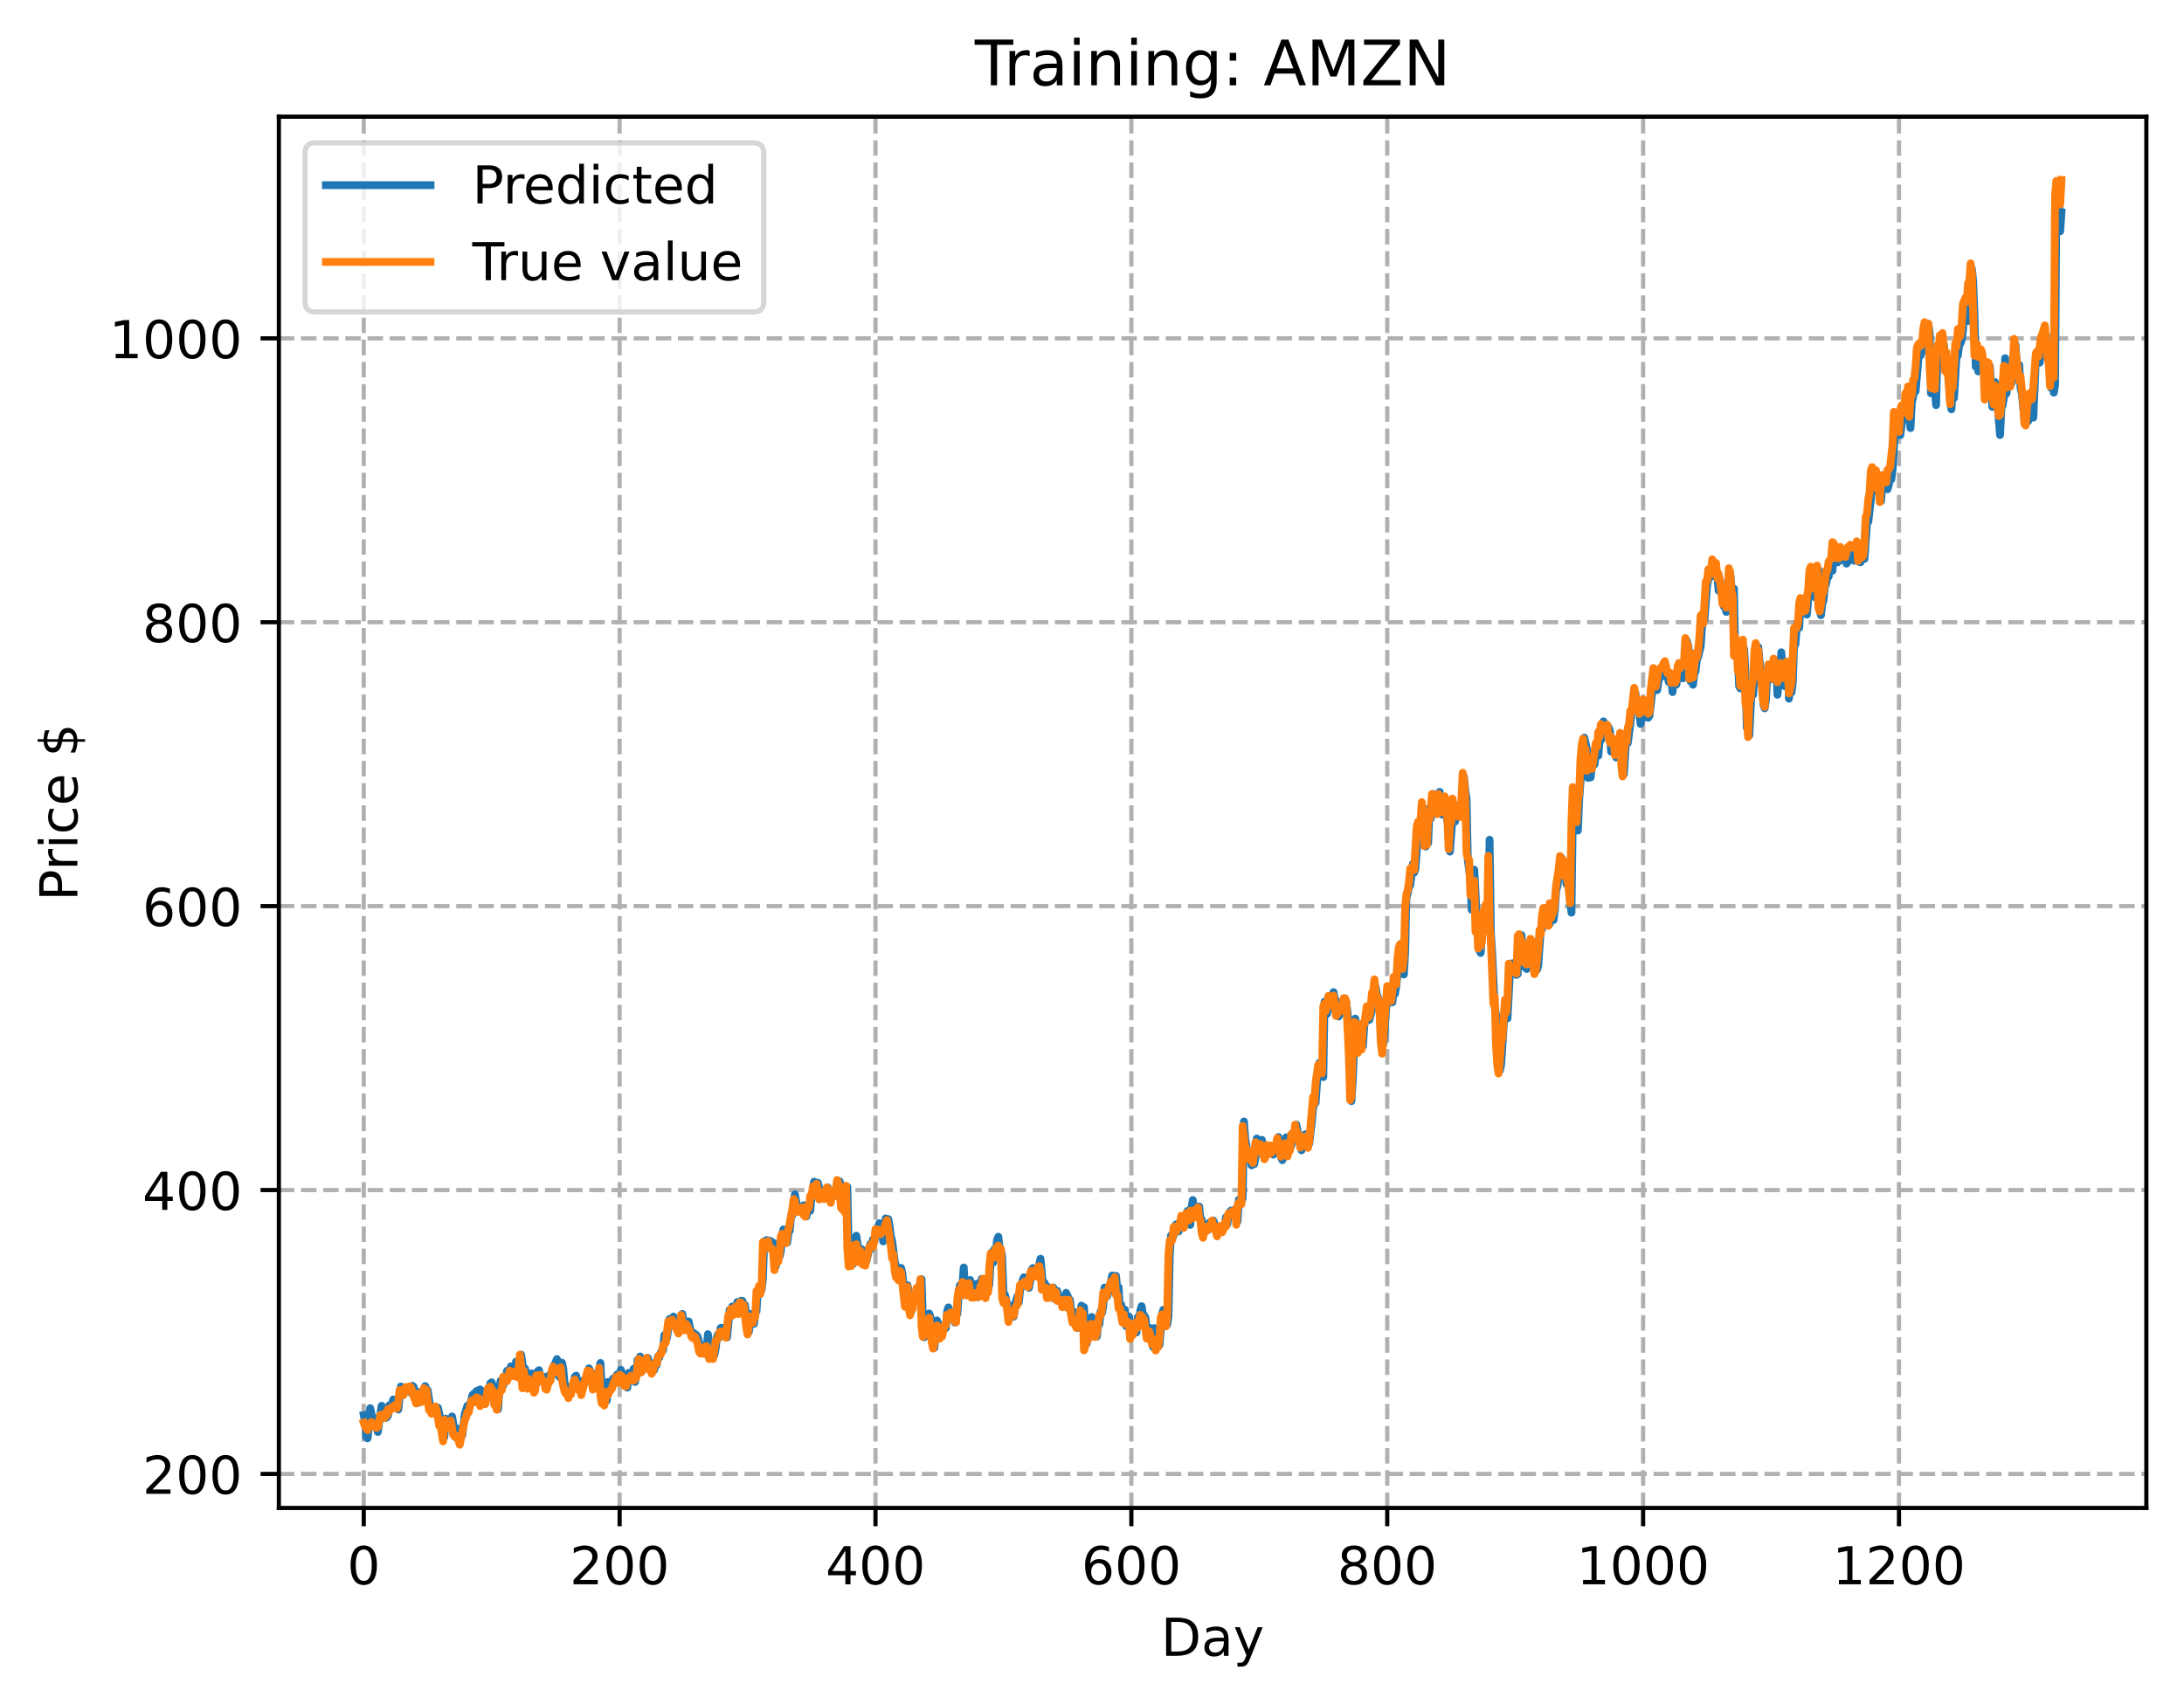 <?xml version="1.0" encoding="utf-8" standalone="no"?>
<!DOCTYPE svg PUBLIC "-//W3C//DTD SVG 1.1//EN"
  "http://www.w3.org/Graphics/SVG/1.1/DTD/svg11.dtd">
<!-- Created with matplotlib (https://matplotlib.org/) -->
<svg height="325.986pt" version="1.1" viewBox="0 0 417.648 325.986" width="417.648pt" xmlns="http://www.w3.org/2000/svg" xmlns:xlink="http://www.w3.org/1999/xlink">
 <defs>
  <style type="text/css">
*{stroke-linecap:butt;stroke-linejoin:round;}
  </style>
 </defs>
 <g id="figure_1">
  <g id="patch_1">
   <path d="M 0 325.986 
L 417.648 325.986 
L 417.648 0 
L 0 0 
z
" style="fill:#ffffff;"/>
  </g>
  <g id="axes_1">
   <g id="patch_2">
    <path d="M 53.328 288.43 
L 410.448 288.43 
L 410.448 22.318 
L 53.328 22.318 
z
" style="fill:#ffffff;"/>
   </g>
   <g id="matplotlib.axis_1">
    <g id="xtick_1">
     <g id="line2d_1">
      <path clip-path="url(#p38ad84bf77)" d="M 69.561 288.43 
L 69.561 22.318 
" style="fill:none;stroke:#b0b0b0;stroke-dasharray:2.96,1.28;stroke-dashoffset:0;stroke-width:0.8;"/>
     </g>
     <g id="line2d_2">
      <defs>
       <path d="M 0 0 
L 0 3.5 
" id="mdfa95c1f31" style="stroke:#000000;stroke-width:0.8;"/>
      </defs>
      <g>
       <use style="stroke:#000000;stroke-width:0.8;" x="69.561" xlink:href="#mdfa95c1f31" y="288.43"/>
      </g>
     </g>
     <g id="text_1">
      <!-- 0 -->
      <defs>
       <path d="M 31.781 66.406 
Q 24.172 66.406 20.328 58.906 
Q 16.5 51.422 16.5 36.375 
Q 16.5 21.391 20.328 13.891 
Q 24.172 6.391 31.781 6.391 
Q 39.453 6.391 43.281 13.891 
Q 47.125 21.391 47.125 36.375 
Q 47.125 51.422 43.281 58.906 
Q 39.453 66.406 31.781 66.406 
z
M 31.781 74.219 
Q 44.047 74.219 50.516 64.516 
Q 56.984 54.828 56.984 36.375 
Q 56.984 17.969 50.516 8.266 
Q 44.047 -1.422 31.781 -1.422 
Q 19.531 -1.422 13.062 8.266 
Q 6.594 17.969 6.594 36.375 
Q 6.594 54.828 13.062 64.516 
Q 19.531 74.219 31.781 74.219 
z
" id="DejaVuSans-48"/>
      </defs>
      <g transform="translate(66.38 303.029)scale(0.1 -0.1)">
       <use xlink:href="#DejaVuSans-48"/>
      </g>
     </g>
    </g>
    <g id="xtick_2">
     <g id="line2d_3">
      <path clip-path="url(#p38ad84bf77)" d="M 118.491 288.43 
L 118.491 22.318 
" style="fill:none;stroke:#b0b0b0;stroke-dasharray:2.96,1.28;stroke-dashoffset:0;stroke-width:0.8;"/>
     </g>
     <g id="line2d_4">
      <g>
       <use style="stroke:#000000;stroke-width:0.8;" x="118.491" xlink:href="#mdfa95c1f31" y="288.43"/>
      </g>
     </g>
     <g id="text_2">
      <!-- 200 -->
      <defs>
       <path d="M 19.188 8.297 
L 53.609 8.297 
L 53.609 0 
L 7.328 0 
L 7.328 8.297 
Q 12.938 14.109 22.625 23.891 
Q 32.328 33.688 34.812 36.531 
Q 39.547 41.844 41.422 45.531 
Q 43.312 49.219 43.312 52.781 
Q 43.312 58.594 39.234 62.25 
Q 35.156 65.922 28.609 65.922 
Q 23.969 65.922 18.812 64.312 
Q 13.672 62.703 7.812 59.422 
L 7.812 69.391 
Q 13.766 71.781 18.938 73 
Q 24.125 74.219 28.422 74.219 
Q 39.75 74.219 46.484 68.547 
Q 53.219 62.891 53.219 53.422 
Q 53.219 48.922 51.531 44.891 
Q 49.859 40.875 45.406 35.406 
Q 44.188 33.984 37.641 27.219 
Q 31.109 20.453 19.188 8.297 
z
" id="DejaVuSans-50"/>
      </defs>
      <g transform="translate(108.948 303.029)scale(0.1 -0.1)">
       <use xlink:href="#DejaVuSans-50"/>
       <use x="63.623" xlink:href="#DejaVuSans-48"/>
       <use x="127.246" xlink:href="#DejaVuSans-48"/>
      </g>
     </g>
    </g>
    <g id="xtick_3">
     <g id="line2d_5">
      <path clip-path="url(#p38ad84bf77)" d="M 167.422 288.43 
L 167.422 22.318 
" style="fill:none;stroke:#b0b0b0;stroke-dasharray:2.96,1.28;stroke-dashoffset:0;stroke-width:0.8;"/>
     </g>
     <g id="line2d_6">
      <g>
       <use style="stroke:#000000;stroke-width:0.8;" x="167.422" xlink:href="#mdfa95c1f31" y="288.43"/>
      </g>
     </g>
     <g id="text_3">
      <!-- 400 -->
      <defs>
       <path d="M 37.797 64.312 
L 12.891 25.391 
L 37.797 25.391 
z
M 35.203 72.906 
L 47.609 72.906 
L 47.609 25.391 
L 58.016 25.391 
L 58.016 17.188 
L 47.609 17.188 
L 47.609 0 
L 37.797 0 
L 37.797 17.188 
L 4.891 17.188 
L 4.891 26.703 
z
" id="DejaVuSans-52"/>
      </defs>
      <g transform="translate(157.878 303.029)scale(0.1 -0.1)">
       <use xlink:href="#DejaVuSans-52"/>
       <use x="63.623" xlink:href="#DejaVuSans-48"/>
       <use x="127.246" xlink:href="#DejaVuSans-48"/>
      </g>
     </g>
    </g>
    <g id="xtick_4">
     <g id="line2d_7">
      <path clip-path="url(#p38ad84bf77)" d="M 216.353 288.43 
L 216.353 22.318 
" style="fill:none;stroke:#b0b0b0;stroke-dasharray:2.96,1.28;stroke-dashoffset:0;stroke-width:0.8;"/>
     </g>
     <g id="line2d_8">
      <g>
       <use style="stroke:#000000;stroke-width:0.8;" x="216.353" xlink:href="#mdfa95c1f31" y="288.43"/>
      </g>
     </g>
     <g id="text_4">
      <!-- 600 -->
      <defs>
       <path d="M 33.016 40.375 
Q 26.375 40.375 22.484 35.828 
Q 18.609 31.297 18.609 23.391 
Q 18.609 15.531 22.484 10.953 
Q 26.375 6.391 33.016 6.391 
Q 39.656 6.391 43.531 10.953 
Q 47.406 15.531 47.406 23.391 
Q 47.406 31.297 43.531 35.828 
Q 39.656 40.375 33.016 40.375 
z
M 52.594 71.297 
L 52.594 62.312 
Q 48.875 64.062 45.094 64.984 
Q 41.312 65.922 37.594 65.922 
Q 27.828 65.922 22.672 59.328 
Q 17.531 52.734 16.797 39.406 
Q 19.672 43.656 24.016 45.922 
Q 28.375 48.188 33.594 48.188 
Q 44.578 48.188 50.953 41.516 
Q 57.328 34.859 57.328 23.391 
Q 57.328 12.156 50.688 5.359 
Q 44.047 -1.422 33.016 -1.422 
Q 20.359 -1.422 13.672 8.266 
Q 6.984 17.969 6.984 36.375 
Q 6.984 53.656 15.188 63.938 
Q 23.391 74.219 37.203 74.219 
Q 40.922 74.219 44.703 73.484 
Q 48.484 72.75 52.594 71.297 
z
" id="DejaVuSans-54"/>
      </defs>
      <g transform="translate(206.809 303.029)scale(0.1 -0.1)">
       <use xlink:href="#DejaVuSans-54"/>
       <use x="63.623" xlink:href="#DejaVuSans-48"/>
       <use x="127.246" xlink:href="#DejaVuSans-48"/>
      </g>
     </g>
    </g>
    <g id="xtick_5">
     <g id="line2d_9">
      <path clip-path="url(#p38ad84bf77)" d="M 265.283 288.43 
L 265.283 22.318 
" style="fill:none;stroke:#b0b0b0;stroke-dasharray:2.96,1.28;stroke-dashoffset:0;stroke-width:0.8;"/>
     </g>
     <g id="line2d_10">
      <g>
       <use style="stroke:#000000;stroke-width:0.8;" x="265.283" xlink:href="#mdfa95c1f31" y="288.43"/>
      </g>
     </g>
     <g id="text_5">
      <!-- 800 -->
      <defs>
       <path d="M 31.781 34.625 
Q 24.75 34.625 20.719 30.859 
Q 16.703 27.094 16.703 20.516 
Q 16.703 13.922 20.719 10.156 
Q 24.75 6.391 31.781 6.391 
Q 38.812 6.391 42.859 10.172 
Q 46.922 13.969 46.922 20.516 
Q 46.922 27.094 42.891 30.859 
Q 38.875 34.625 31.781 34.625 
z
M 21.922 38.812 
Q 15.578 40.375 12.031 44.719 
Q 8.5 49.078 8.5 55.328 
Q 8.5 64.062 14.719 69.141 
Q 20.953 74.219 31.781 74.219 
Q 42.672 74.219 48.875 69.141 
Q 55.078 64.062 55.078 55.328 
Q 55.078 49.078 51.531 44.719 
Q 48 40.375 41.703 38.812 
Q 48.828 37.156 52.797 32.312 
Q 56.781 27.484 56.781 20.516 
Q 56.781 9.906 50.312 4.234 
Q 43.844 -1.422 31.781 -1.422 
Q 19.734 -1.422 13.25 4.234 
Q 6.781 9.906 6.781 20.516 
Q 6.781 27.484 10.781 32.312 
Q 14.797 37.156 21.922 38.812 
z
M 18.312 54.391 
Q 18.312 48.734 21.844 45.562 
Q 25.391 42.391 31.781 42.391 
Q 38.141 42.391 41.719 45.562 
Q 45.312 48.734 45.312 54.391 
Q 45.312 60.062 41.719 63.234 
Q 38.141 66.406 31.781 66.406 
Q 25.391 66.406 21.844 63.234 
Q 18.312 60.062 18.312 54.391 
z
" id="DejaVuSans-56"/>
      </defs>
      <g transform="translate(255.74 303.029)scale(0.1 -0.1)">
       <use xlink:href="#DejaVuSans-56"/>
       <use x="63.623" xlink:href="#DejaVuSans-48"/>
       <use x="127.246" xlink:href="#DejaVuSans-48"/>
      </g>
     </g>
    </g>
    <g id="xtick_6">
     <g id="line2d_11">
      <path clip-path="url(#p38ad84bf77)" d="M 314.214 288.43 
L 314.214 22.318 
" style="fill:none;stroke:#b0b0b0;stroke-dasharray:2.96,1.28;stroke-dashoffset:0;stroke-width:0.8;"/>
     </g>
     <g id="line2d_12">
      <g>
       <use style="stroke:#000000;stroke-width:0.8;" x="314.214" xlink:href="#mdfa95c1f31" y="288.43"/>
      </g>
     </g>
     <g id="text_6">
      <!-- 1000 -->
      <defs>
       <path d="M 12.406 8.297 
L 28.516 8.297 
L 28.516 63.922 
L 10.984 60.406 
L 10.984 69.391 
L 28.422 72.906 
L 38.281 72.906 
L 38.281 8.297 
L 54.391 8.297 
L 54.391 0 
L 12.406 0 
z
" id="DejaVuSans-49"/>
      </defs>
      <g transform="translate(301.489 303.029)scale(0.1 -0.1)">
       <use xlink:href="#DejaVuSans-49"/>
       <use x="63.623" xlink:href="#DejaVuSans-48"/>
       <use x="127.246" xlink:href="#DejaVuSans-48"/>
       <use x="190.869" xlink:href="#DejaVuSans-48"/>
      </g>
     </g>
    </g>
    <g id="xtick_7">
     <g id="line2d_13">
      <path clip-path="url(#p38ad84bf77)" d="M 363.144 288.43 
L 363.144 22.318 
" style="fill:none;stroke:#b0b0b0;stroke-dasharray:2.96,1.28;stroke-dashoffset:0;stroke-width:0.8;"/>
     </g>
     <g id="line2d_14">
      <g>
       <use style="stroke:#000000;stroke-width:0.8;" x="363.144" xlink:href="#mdfa95c1f31" y="288.43"/>
      </g>
     </g>
     <g id="text_7">
      <!-- 1200 -->
      <g transform="translate(350.419 303.029)scale(0.1 -0.1)">
       <use xlink:href="#DejaVuSans-49"/>
       <use x="63.623" xlink:href="#DejaVuSans-50"/>
       <use x="127.246" xlink:href="#DejaVuSans-48"/>
       <use x="190.869" xlink:href="#DejaVuSans-48"/>
      </g>
     </g>
    </g>
    <g id="text_8">
     <!-- Day -->
     <defs>
      <path d="M 19.672 64.797 
L 19.672 8.109 
L 31.594 8.109 
Q 46.688 8.109 53.688 14.938 
Q 60.688 21.781 60.688 36.531 
Q 60.688 51.172 53.688 57.984 
Q 46.688 64.797 31.594 64.797 
z
M 9.812 72.906 
L 30.078 72.906 
Q 51.266 72.906 61.172 64.094 
Q 71.094 55.281 71.094 36.531 
Q 71.094 17.672 61.125 8.828 
Q 51.172 0 30.078 0 
L 9.812 0 
z
" id="DejaVuSans-68"/>
      <path d="M 34.281 27.484 
Q 23.391 27.484 19.188 25 
Q 14.984 22.516 14.984 16.5 
Q 14.984 11.719 18.141 8.906 
Q 21.297 6.109 26.703 6.109 
Q 34.188 6.109 38.703 11.406 
Q 43.219 16.703 43.219 25.484 
L 43.219 27.484 
z
M 52.203 31.203 
L 52.203 0 
L 43.219 0 
L 43.219 8.297 
Q 40.141 3.328 35.547 0.953 
Q 30.953 -1.422 24.312 -1.422 
Q 15.922 -1.422 10.953 3.297 
Q 6 8.016 6 15.922 
Q 6 25.141 12.172 29.828 
Q 18.359 34.516 30.609 34.516 
L 43.219 34.516 
L 43.219 35.406 
Q 43.219 41.609 39.141 45 
Q 35.062 48.391 27.688 48.391 
Q 23 48.391 18.547 47.266 
Q 14.109 46.141 10.016 43.891 
L 10.016 52.203 
Q 14.938 54.109 19.578 55.047 
Q 24.219 56 28.609 56 
Q 40.484 56 46.344 49.844 
Q 52.203 43.703 52.203 31.203 
z
" id="DejaVuSans-97"/>
      <path d="M 32.172 -5.078 
Q 28.375 -14.844 24.75 -17.812 
Q 21.141 -20.797 15.094 -20.797 
L 7.906 -20.797 
L 7.906 -13.281 
L 13.188 -13.281 
Q 16.891 -13.281 18.938 -11.516 
Q 21 -9.766 23.484 -3.219 
L 25.094 0.875 
L 2.984 54.688 
L 12.5 54.688 
L 29.594 11.922 
L 46.688 54.688 
L 56.203 54.688 
z
" id="DejaVuSans-121"/>
     </defs>
     <g transform="translate(222.015 316.707)scale(0.1 -0.1)">
      <use xlink:href="#DejaVuSans-68"/>
      <use x="77.002" xlink:href="#DejaVuSans-97"/>
      <use x="138.281" xlink:href="#DejaVuSans-121"/>
     </g>
    </g>
   </g>
   <g id="matplotlib.axis_2">
    <g id="ytick_1">
     <g id="line2d_15">
      <path clip-path="url(#p38ad84bf77)" d="M 53.328 281.927 
L 410.448 281.927 
" style="fill:none;stroke:#b0b0b0;stroke-dasharray:2.96,1.28;stroke-dashoffset:0;stroke-width:0.8;"/>
     </g>
     <g id="line2d_16">
      <defs>
       <path d="M 0 0 
L -3.5 0 
" id="m0129374842" style="stroke:#000000;stroke-width:0.8;"/>
      </defs>
      <g>
       <use style="stroke:#000000;stroke-width:0.8;" x="53.328" xlink:href="#m0129374842" y="281.927"/>
      </g>
     </g>
     <g id="text_9">
      <!-- 200 -->
      <g transform="translate(27.241 285.727)scale(0.1 -0.1)">
       <use xlink:href="#DejaVuSans-50"/>
       <use x="63.623" xlink:href="#DejaVuSans-48"/>
       <use x="127.246" xlink:href="#DejaVuSans-48"/>
      </g>
     </g>
    </g>
    <g id="ytick_2">
     <g id="line2d_17">
      <path clip-path="url(#p38ad84bf77)" d="M 53.328 227.624 
L 410.448 227.624 
" style="fill:none;stroke:#b0b0b0;stroke-dasharray:2.96,1.28;stroke-dashoffset:0;stroke-width:0.8;"/>
     </g>
     <g id="line2d_18">
      <g>
       <use style="stroke:#000000;stroke-width:0.8;" x="53.328" xlink:href="#m0129374842" y="227.624"/>
      </g>
     </g>
     <g id="text_10">
      <!-- 400 -->
      <g transform="translate(27.241 231.424)scale(0.1 -0.1)">
       <use xlink:href="#DejaVuSans-52"/>
       <use x="63.623" xlink:href="#DejaVuSans-48"/>
       <use x="127.246" xlink:href="#DejaVuSans-48"/>
      </g>
     </g>
    </g>
    <g id="ytick_3">
     <g id="line2d_19">
      <path clip-path="url(#p38ad84bf77)" d="M 53.328 173.321 
L 410.448 173.321 
" style="fill:none;stroke:#b0b0b0;stroke-dasharray:2.96,1.28;stroke-dashoffset:0;stroke-width:0.8;"/>
     </g>
     <g id="line2d_20">
      <g>
       <use style="stroke:#000000;stroke-width:0.8;" x="53.328" xlink:href="#m0129374842" y="173.321"/>
      </g>
     </g>
     <g id="text_11">
      <!-- 600 -->
      <g transform="translate(27.241 177.12)scale(0.1 -0.1)">
       <use xlink:href="#DejaVuSans-54"/>
       <use x="63.623" xlink:href="#DejaVuSans-48"/>
       <use x="127.246" xlink:href="#DejaVuSans-48"/>
      </g>
     </g>
    </g>
    <g id="ytick_4">
     <g id="line2d_21">
      <path clip-path="url(#p38ad84bf77)" d="M 53.328 119.018 
L 410.448 119.018 
" style="fill:none;stroke:#b0b0b0;stroke-dasharray:2.96,1.28;stroke-dashoffset:0;stroke-width:0.8;"/>
     </g>
     <g id="line2d_22">
      <g>
       <use style="stroke:#000000;stroke-width:0.8;" x="53.328" xlink:href="#m0129374842" y="119.018"/>
      </g>
     </g>
     <g id="text_12">
      <!-- 800 -->
      <g transform="translate(27.241 122.817)scale(0.1 -0.1)">
       <use xlink:href="#DejaVuSans-56"/>
       <use x="63.623" xlink:href="#DejaVuSans-48"/>
       <use x="127.246" xlink:href="#DejaVuSans-48"/>
      </g>
     </g>
    </g>
    <g id="ytick_5">
     <g id="line2d_23">
      <path clip-path="url(#p38ad84bf77)" d="M 53.328 64.715 
L 410.448 64.715 
" style="fill:none;stroke:#b0b0b0;stroke-dasharray:2.96,1.28;stroke-dashoffset:0;stroke-width:0.8;"/>
     </g>
     <g id="line2d_24">
      <g>
       <use style="stroke:#000000;stroke-width:0.8;" x="53.328" xlink:href="#m0129374842" y="64.715"/>
      </g>
     </g>
     <g id="text_13">
      <!-- 1000 -->
      <g transform="translate(20.878 68.514)scale(0.1 -0.1)">
       <use xlink:href="#DejaVuSans-49"/>
       <use x="63.623" xlink:href="#DejaVuSans-48"/>
       <use x="127.246" xlink:href="#DejaVuSans-48"/>
       <use x="190.869" xlink:href="#DejaVuSans-48"/>
      </g>
     </g>
    </g>
    <g id="text_14">
     <!-- Price $ -->
     <defs>
      <path d="M 19.672 64.797 
L 19.672 37.406 
L 32.078 37.406 
Q 38.969 37.406 42.719 40.969 
Q 46.484 44.531 46.484 51.125 
Q 46.484 57.672 42.719 61.234 
Q 38.969 64.797 32.078 64.797 
z
M 9.812 72.906 
L 32.078 72.906 
Q 44.344 72.906 50.609 67.359 
Q 56.891 61.812 56.891 51.125 
Q 56.891 40.328 50.609 34.812 
Q 44.344 29.297 32.078 29.297 
L 19.672 29.297 
L 19.672 0 
L 9.812 0 
z
" id="DejaVuSans-80"/>
      <path d="M 41.109 46.297 
Q 39.594 47.172 37.812 47.578 
Q 36.031 48 33.891 48 
Q 26.266 48 22.188 43.047 
Q 18.109 38.094 18.109 28.812 
L 18.109 0 
L 9.078 0 
L 9.078 54.688 
L 18.109 54.688 
L 18.109 46.188 
Q 20.953 51.172 25.484 53.578 
Q 30.031 56 36.531 56 
Q 37.453 56 38.578 55.875 
Q 39.703 55.766 41.062 55.516 
z
" id="DejaVuSans-114"/>
      <path d="M 9.422 54.688 
L 18.406 54.688 
L 18.406 0 
L 9.422 0 
z
M 9.422 75.984 
L 18.406 75.984 
L 18.406 64.594 
L 9.422 64.594 
z
" id="DejaVuSans-105"/>
      <path d="M 48.781 52.594 
L 48.781 44.188 
Q 44.969 46.297 41.141 47.344 
Q 37.312 48.391 33.406 48.391 
Q 24.656 48.391 19.812 42.844 
Q 14.984 37.312 14.984 27.297 
Q 14.984 17.281 19.812 11.734 
Q 24.656 6.203 33.406 6.203 
Q 37.312 6.203 41.141 7.25 
Q 44.969 8.297 48.781 10.406 
L 48.781 2.094 
Q 45.016 0.344 40.984 -0.531 
Q 36.969 -1.422 32.422 -1.422 
Q 20.062 -1.422 12.781 6.344 
Q 5.516 14.109 5.516 27.297 
Q 5.516 40.672 12.859 48.328 
Q 20.219 56 33.016 56 
Q 37.156 56 41.109 55.141 
Q 45.062 54.297 48.781 52.594 
z
" id="DejaVuSans-99"/>
      <path d="M 56.203 29.594 
L 56.203 25.203 
L 14.891 25.203 
Q 15.484 15.922 20.484 11.062 
Q 25.484 6.203 34.422 6.203 
Q 39.594 6.203 44.453 7.469 
Q 49.312 8.734 54.109 11.281 
L 54.109 2.781 
Q 49.266 0.734 44.188 -0.344 
Q 39.109 -1.422 33.891 -1.422 
Q 20.797 -1.422 13.156 6.188 
Q 5.516 13.812 5.516 26.812 
Q 5.516 40.234 12.766 48.109 
Q 20.016 56 32.328 56 
Q 43.359 56 49.781 48.891 
Q 56.203 41.797 56.203 29.594 
z
M 47.219 32.234 
Q 47.125 39.594 43.094 43.984 
Q 39.062 48.391 32.422 48.391 
Q 24.906 48.391 20.391 44.141 
Q 15.875 39.891 15.188 32.172 
z
" id="DejaVuSans-101"/>
      <path id="DejaVuSans-32"/>
      <path d="M 33.797 -14.703 
L 28.906 -14.703 
L 28.859 0 
Q 23.734 0.094 18.609 1.188 
Q 13.484 2.297 8.297 4.5 
L 8.297 13.281 
Q 13.281 10.156 18.375 8.562 
Q 23.484 6.984 28.906 6.938 
L 28.906 29.203 
Q 18.109 30.953 13.203 35.156 
Q 8.297 39.359 8.297 46.688 
Q 8.297 54.641 13.625 59.219 
Q 18.953 63.812 28.906 64.5 
L 28.906 75.984 
L 33.797 75.984 
L 33.797 64.656 
Q 38.328 64.453 42.578 63.688 
Q 46.828 62.938 50.875 61.625 
L 50.875 53.078 
Q 46.828 55.125 42.547 56.25 
Q 38.281 57.375 33.797 57.562 
L 33.797 36.719 
Q 44.875 35.016 50.094 30.609 
Q 55.328 26.219 55.328 18.609 
Q 55.328 10.359 49.781 5.594 
Q 44.234 0.828 33.797 0.094 
z
M 28.906 37.594 
L 28.906 57.625 
Q 23.25 56.984 20.266 54.391 
Q 17.281 51.812 17.281 47.516 
Q 17.281 43.312 20.031 40.969 
Q 22.797 38.625 28.906 37.594 
z
M 33.797 28.219 
L 33.797 7.078 
Q 39.984 7.906 43.141 10.594 
Q 46.297 13.281 46.297 17.672 
Q 46.297 21.969 43.281 24.5 
Q 40.281 27.047 33.797 28.219 
z
" id="DejaVuSans-36"/>
     </defs>
     <g transform="translate(14.798 172.342)rotate(-90)scale(0.1 -0.1)">
      <use xlink:href="#DejaVuSans-80"/>
      <use x="58.553" xlink:href="#DejaVuSans-114"/>
      <use x="99.666" xlink:href="#DejaVuSans-105"/>
      <use x="127.449" xlink:href="#DejaVuSans-99"/>
      <use x="182.43" xlink:href="#DejaVuSans-101"/>
      <use x="243.953" xlink:href="#DejaVuSans-32"/>
      <use x="275.74" xlink:href="#DejaVuSans-36"/>
     </g>
    </g>
   </g>
   <g id="line2d_25">
    <path clip-path="url(#p38ad84bf77)" d="M 69.561 270.669 
L 69.806 270.624 
L 70.05 274.848 
L 70.295 275.106 
L 70.539 272.957 
L 70.784 269.352 
L 71.029 270.377 
L 71.273 272.345 
L 71.518 271.567 
L 71.763 271.272 
L 72.252 273.904 
L 72.741 270.491 
L 72.986 268.895 
L 73.231 270.296 
L 73.475 270.152 
L 73.72 271.227 
L 73.965 271.119 
L 74.209 270.747 
L 74.454 268.801 
L 74.699 269.236 
L 74.943 268.692 
L 75.188 267.697 
L 75.433 268.469 
L 75.677 268.077 
L 76.166 269.611 
L 76.656 265.212 
L 76.9 265.346 
L 77.145 266.812 
L 77.39 265.893 
L 77.634 265.925 
L 77.879 265.408 
L 78.124 265.499 
L 78.368 266.31 
L 78.613 265.21 
L 78.858 265.068 
L 79.102 265.274 
L 79.592 267.822 
L 79.836 268.389 
L 80.081 266.259 
L 80.326 266.392 
L 80.815 267.01 
L 81.304 265.127 
L 81.549 265.682 
L 81.794 265.946 
L 82.283 269.147 
L 83.017 270.091 
L 83.506 269.143 
L 83.751 269.26 
L 83.995 270.385 
L 84.24 272.065 
L 84.485 271.91 
L 84.729 272.641 
L 84.974 274.891 
L 85.219 271.337 
L 85.708 272.574 
L 85.953 272.321 
L 86.442 270.924 
L 87.176 274.946 
L 87.421 274.782 
L 87.665 273.284 
L 87.91 273.839 
L 88.154 274.853 
L 88.399 274.547 
L 88.888 270.44 
L 89.378 268.886 
L 89.622 268.881 
L 89.867 268.762 
L 90.356 266.82 
L 90.601 266.602 
L 90.846 267.26 
L 91.09 266.102 
L 91.335 265.992 
L 91.58 266.58 
L 91.824 265.768 
L 92.069 267.472 
L 92.314 267.549 
L 92.558 267.75 
L 92.803 267.351 
L 93.048 267.518 
L 93.292 266.359 
L 93.537 265.782 
L 93.781 264.573 
L 94.026 264.407 
L 94.515 265.811 
L 94.76 268.323 
L 95.005 269.133 
L 95.249 269.558 
L 95.494 265.843 
L 95.739 264.089 
L 95.983 264.747 
L 96.228 265.003 
L 96.473 263.916 
L 96.717 263.586 
L 96.962 262.197 
L 97.207 263.339 
L 97.451 263.207 
L 97.696 261.352 
L 97.941 263.206 
L 98.185 261.765 
L 98.43 262.053 
L 98.675 260.459 
L 98.919 261.652 
L 99.164 261.747 
L 99.409 260.965 
L 99.653 259.114 
L 99.898 260.762 
L 100.142 264.946 
L 100.387 261.732 
L 100.632 262.688 
L 100.876 264.451 
L 101.121 263.926 
L 101.366 264.391 
L 101.61 262.693 
L 101.855 264.12 
L 102.1 263.858 
L 102.344 265.378 
L 102.834 262.269 
L 103.078 262.086 
L 103.323 263.482 
L 103.568 263.173 
L 103.812 263.721 
L 104.057 263.352 
L 104.302 264.925 
L 104.546 265.237 
L 104.791 264.69 
L 105.036 263.035 
L 105.28 262.889 
L 105.525 263.162 
L 106.014 261.115 
L 106.503 259.954 
L 106.748 260.55 
L 106.993 263.406 
L 107.482 260.656 
L 107.727 261.954 
L 107.971 264.845 
L 108.216 266.281 
L 108.461 266.523 
L 108.705 265.277 
L 109.195 266.097 
L 109.439 265.067 
L 109.684 265.332 
L 109.929 263.34 
L 110.173 263.116 
L 110.418 265.05 
L 110.663 264.034 
L 111.152 265.708 
L 111.397 265.39 
L 111.641 264.877 
L 111.886 263.756 
L 112.13 264.13 
L 112.62 261.725 
L 113.354 263.019 
L 113.598 264.18 
L 113.843 264.41 
L 114.332 262.984 
L 114.577 262.064 
L 114.822 260.697 
L 115.066 265.235 
L 115.311 267.087 
L 115.556 267.454 
L 115.8 267.26 
L 116.045 267.897 
L 116.29 264.314 
L 116.534 265.976 
L 116.779 265.157 
L 117.024 265.517 
L 117.268 263.652 
L 117.513 263.707 
L 118.002 262.904 
L 118.247 263.509 
L 118.491 262.928 
L 118.736 262.001 
L 118.981 263.559 
L 119.225 263.063 
L 119.47 264.013 
L 119.715 263.91 
L 119.959 265.419 
L 120.204 262.601 
L 120.449 262.729 
L 120.693 263.014 
L 120.938 262.703 
L 121.183 261.802 
L 121.427 264.337 
L 121.672 262.952 
L 121.917 260.117 
L 122.161 260.116 
L 122.406 259.476 
L 122.651 262.458 
L 122.895 260.02 
L 123.14 261.557 
L 123.385 260.016 
L 123.629 260.047 
L 123.874 259.73 
L 124.363 261.349 
L 124.608 261.542 
L 124.852 261.915 
L 125.097 262.051 
L 125.342 260.619 
L 125.586 261.085 
L 125.831 259.475 
L 126.076 259.669 
L 126.32 258.773 
L 126.565 258.356 
L 126.81 258.265 
L 127.054 255.364 
L 127.299 256.336 
L 127.544 255.947 
L 128.033 252.296 
L 128.278 252.475 
L 128.522 252.942 
L 128.767 251.834 
L 129.012 253.225 
L 129.256 252.989 
L 129.501 253.267 
L 129.99 254.667 
L 130.479 251.322 
L 130.969 253.976 
L 131.458 252.78 
L 131.703 252.77 
L 131.947 254.054 
L 132.192 254.69 
L 132.681 254.978 
L 132.926 255.577 
L 133.171 255.329 
L 133.415 255.696 
L 134.149 258.561 
L 134.639 258.383 
L 134.883 257.375 
L 135.128 257.951 
L 135.373 255.193 
L 135.862 258.888 
L 136.106 259.179 
L 136.351 258.104 
L 136.596 259.234 
L 136.84 258.067 
L 137.085 255.836 
L 137.33 255.176 
L 137.574 255.81 
L 137.819 254.014 
L 138.064 253.977 
L 138.308 254.235 
L 138.553 255.44 
L 138.798 255.222 
L 139.042 255.807 
L 139.532 250.53 
L 139.776 251.048 
L 140.021 249.909 
L 140.266 250.917 
L 140.51 250.72 
L 140.755 251.057 
L 141 249.042 
L 141.489 250.181 
L 141.733 248.797 
L 141.978 248.834 
L 142.223 250.648 
L 142.467 249.614 
L 142.712 252.011 
L 142.957 253.031 
L 143.201 254.769 
L 143.691 251.319 
L 144.18 253.213 
L 144.425 250.882 
L 144.669 250.834 
L 144.914 246.767 
L 145.159 247.357 
L 145.403 246.231 
L 145.648 246.677 
L 145.893 244.537 
L 146.137 237.439 
L 146.382 238.817 
L 146.627 237.191 
L 146.871 238.749 
L 147.116 237.303 
L 147.361 237.387 
L 147.605 238.987 
L 147.85 237.691 
L 148.094 239.252 
L 148.339 242.254 
L 148.584 241.047 
L 148.828 240.437 
L 149.073 240.361 
L 149.318 239.307 
L 149.562 236.425 
L 149.807 235.161 
L 150.052 236.92 
L 150.296 237.685 
L 150.541 237.662 
L 150.786 235.717 
L 151.03 235.402 
L 151.275 232.56 
L 151.52 232.44 
L 152.009 228.452 
L 152.498 231.083 
L 153.477 231.196 
L 153.721 230.528 
L 153.966 232.383 
L 154.211 232.671 
L 154.7 230.314 
L 154.945 231.595 
L 155.189 228.866 
L 155.434 227.74 
L 155.679 226.03 
L 155.923 226.749 
L 156.168 227.832 
L 156.413 226.246 
L 156.657 227.287 
L 156.902 228.841 
L 157.147 228.05 
L 157.636 228.612 
L 157.881 228.393 
L 158.125 227.468 
L 158.37 227.172 
L 158.615 227.922 
L 158.859 229.123 
L 159.104 228.879 
L 159.349 228.138 
L 159.593 228.299 
L 159.838 228.792 
L 160.082 227.78 
L 160.327 226.246 
L 160.572 225.965 
L 160.816 226.865 
L 161.061 230.393 
L 161.306 231.168 
L 161.55 230.528 
L 161.795 231.096 
L 162.04 227.044 
L 162.284 238.914 
L 162.774 241.839 
L 163.018 241.891 
L 163.263 238.51 
L 163.508 238.212 
L 163.752 236.363 
L 163.997 238.015 
L 164.242 240.844 
L 164.486 239.289 
L 164.731 238.911 
L 164.976 241.199 
L 165.22 241.544 
L 165.465 241.543 
L 165.709 241.147 
L 166.443 237.929 
L 166.688 238.793 
L 166.933 237.083 
L 167.177 237.483 
L 167.422 235.668 
L 167.667 235.324 
L 168.156 233.962 
L 168.401 235.074 
L 168.645 235.504 
L 168.89 237.451 
L 169.135 235.72 
L 169.379 233.046 
L 169.624 233.97 
L 169.869 233.18 
L 170.113 234.495 
L 170.358 236.433 
L 170.603 237.399 
L 171.092 241.124 
L 171.581 243.455 
L 171.826 243.416 
L 172.315 242.525 
L 172.56 243.56 
L 173.049 248.153 
L 173.294 248.152 
L 173.538 245.831 
L 173.783 246.966 
L 174.028 249.636 
L 174.272 250.85 
L 174.517 248.759 
L 174.762 248.241 
L 175.006 248.504 
L 175.251 247.859 
L 175.496 246.226 
L 175.74 246.71 
L 175.985 247.478 
L 176.23 244.675 
L 176.474 252.223 
L 176.719 255.789 
L 176.964 255.223 
L 177.208 252.183 
L 177.453 251.355 
L 177.697 251.242 
L 177.942 251.968 
L 178.187 253.67 
L 178.676 257.807 
L 179.165 252.567 
L 179.41 253.073 
L 179.899 255.612 
L 180.144 254.864 
L 180.389 254.476 
L 180.633 253.589 
L 180.878 254.018 
L 181.123 250.857 
L 181.367 250.071 
L 181.612 250.846 
L 181.857 251.167 
L 182.101 251.854 
L 182.346 250.97 
L 182.591 252.96 
L 182.835 251.195 
L 183.08 251.287 
L 183.325 247.476 
L 183.569 245.829 
L 183.814 247.191 
L 184.058 245.494 
L 184.303 242.432 
L 184.548 247.108 
L 184.792 247.083 
L 185.037 247.622 
L 185.526 244.824 
L 185.771 246.977 
L 186.016 247.628 
L 186.26 246.914 
L 186.505 247.084 
L 186.75 245.562 
L 186.994 248.105 
L 187.239 246.899 
L 187.484 246.553 
L 187.728 244.617 
L 187.973 244.915 
L 188.218 244.929 
L 188.462 246.574 
L 188.707 247.211 
L 188.952 246.684 
L 189.196 245.679 
L 189.441 241.16 
L 189.685 239.5 
L 189.93 241.489 
L 190.175 238.904 
L 190.419 240.313 
L 190.664 237.169 
L 190.909 236.556 
L 191.153 238.737 
L 191.398 239.077 
L 191.643 240.386 
L 191.887 247.296 
L 192.132 247.558 
L 192.377 248.361 
L 192.621 249.763 
L 193.111 250.783 
L 193.355 249.723 
L 193.6 251.494 
L 193.845 251.842 
L 194.334 248.657 
L 194.579 247.928 
L 194.823 249.102 
L 195.068 246.914 
L 195.557 244.914 
L 195.802 244.315 
L 196.291 244.557 
L 196.536 245.273 
L 196.78 246.335 
L 197.025 245.016 
L 197.27 242.866 
L 197.514 242.544 
L 198.004 243.223 
L 198.248 242.749 
L 198.493 242.886 
L 198.982 240.768 
L 199.472 246.105 
L 199.716 245.321 
L 199.961 246.248 
L 200.206 246.012 
L 200.45 247.75 
L 200.695 246.507 
L 200.94 247.512 
L 201.184 247.247 
L 201.429 246.274 
L 201.673 248.452 
L 202.163 246.904 
L 202.407 248.084 
L 202.652 247.994 
L 202.897 248.637 
L 203.141 248.53 
L 203.386 248.849 
L 203.631 248.311 
L 203.875 247.284 
L 204.365 248.345 
L 204.609 248.632 
L 204.854 251.066 
L 205.099 251.778 
L 205.343 250.926 
L 205.833 253.717 
L 206.077 254 
L 206.811 249.726 
L 207.056 250.6 
L 207.3 250.033 
L 207.545 256.79 
L 207.79 257.043 
L 208.034 254.995 
L 208.279 255.504 
L 208.524 255.057 
L 208.768 251.892 
L 209.502 255.28 
L 209.747 255.656 
L 209.992 253.498 
L 210.236 253.305 
L 210.481 250.812 
L 210.726 251.141 
L 210.97 249.902 
L 211.215 246.277 
L 211.704 247.94 
L 211.949 247.313 
L 212.683 243.965 
L 212.928 245.017 
L 213.172 245.411 
L 213.417 244.045 
L 213.661 246.569 
L 213.906 246.212 
L 214.151 250.285 
L 214.395 249.521 
L 214.885 252.961 
L 215.129 250.511 
L 215.374 253.682 
L 215.619 251.892 
L 215.863 251.781 
L 216.353 254.449 
L 216.597 253.617 
L 216.842 254.669 
L 217.087 254.611 
L 217.331 254.875 
L 217.576 251.954 
L 217.821 253.343 
L 218.065 250.651 
L 218.31 249.838 
L 218.555 251.414 
L 218.799 251.585 
L 219.044 252.036 
L 219.288 254.496 
L 219.533 254.562 
L 219.778 254.938 
L 220.022 254.038 
L 220.267 256.808 
L 220.512 257.654 
L 220.756 254.036 
L 221.246 257.511 
L 221.49 257.499 
L 221.735 257.253 
L 222.224 251.31 
L 222.469 250.533 
L 222.714 251.785 
L 222.958 252.232 
L 223.203 253.369 
L 223.448 251.827 
L 223.692 240.099 
L 223.937 236.324 
L 224.182 236.768 
L 224.426 236.324 
L 224.671 234.528 
L 224.916 234.181 
L 225.405 235.537 
L 225.894 233.57 
L 226.139 233.515 
L 226.383 234.26 
L 226.628 234.041 
L 226.873 232.132 
L 227.117 231.596 
L 227.362 233.963 
L 227.607 234.281 
L 227.851 231.006 
L 228.096 229.531 
L 228.341 232.063 
L 228.585 231.276 
L 228.83 231.349 
L 229.319 230.767 
L 229.564 233.126 
L 229.809 233.274 
L 230.053 236.361 
L 230.298 235.718 
L 230.543 234.665 
L 230.787 234.676 
L 231.032 235.267 
L 231.276 233.861 
L 231.521 233.934 
L 231.766 234.221 
L 232.01 233.445 
L 232.5 234.64 
L 232.744 235.714 
L 232.989 235.244 
L 233.234 235.023 
L 233.478 235.469 
L 233.723 234.924 
L 233.968 234.849 
L 234.212 234.289 
L 234.457 232.8 
L 234.702 234.169 
L 234.946 232.321 
L 235.191 231.757 
L 235.436 231.539 
L 235.68 232.452 
L 235.925 232.08 
L 236.17 231.301 
L 236.414 231.759 
L 236.659 233.609 
L 236.904 229.481 
L 237.148 229.988 
L 237.393 229.87 
L 237.637 229.155 
L 237.882 214.507 
L 238.127 217.895 
L 238.371 219.138 
L 238.616 221.066 
L 238.861 221.548 
L 239.105 221.337 
L 239.35 222.898 
L 239.595 221.1 
L 239.839 222.671 
L 240.084 221.344 
L 240.329 217.773 
L 240.573 220.024 
L 240.818 219.784 
L 241.063 218.257 
L 241.307 218.036 
L 241.797 221.596 
L 242.531 219.407 
L 242.775 220.042 
L 243.264 219.58 
L 243.509 220.857 
L 243.754 220.151 
L 243.998 219.939 
L 244.243 219.315 
L 244.488 217.493 
L 244.977 221.361 
L 245.222 221.916 
L 245.466 219.671 
L 245.956 217.543 
L 246.445 219.985 
L 246.69 218.784 
L 246.934 219.194 
L 247.179 216.741 
L 247.424 218.208 
L 247.668 217.195 
L 247.913 215.124 
L 248.158 216.468 
L 248.402 217.055 
L 248.647 218.995 
L 248.892 220.018 
L 249.136 218.046 
L 249.381 218.263 
L 249.625 216.962 
L 249.87 217.21 
L 250.115 218.887 
L 250.359 218.757 
L 250.849 214.779 
L 251.093 212.027 
L 251.338 210.637 
L 251.583 210.952 
L 252.072 204.03 
L 252.317 203.297 
L 252.561 204.382 
L 252.806 203.701 
L 253.051 206.016 
L 253.295 191.598 
L 253.54 192.424 
L 253.785 193.91 
L 254.519 190.585 
L 254.763 190.653 
L 255.008 189.767 
L 255.252 190.994 
L 255.497 191.469 
L 255.742 192.602 
L 255.986 194.427 
L 256.231 192.965 
L 256.476 193.877 
L 256.72 192.285 
L 257.21 190.984 
L 257.454 191.803 
L 257.699 193.759 
L 258.188 202.677 
L 258.433 210.618 
L 258.678 206.862 
L 259.167 194.834 
L 259.412 196.097 
L 259.901 199.448 
L 260.146 197.01 
L 260.39 199.726 
L 260.635 200.092 
L 260.88 196.264 
L 261.369 193.797 
L 261.613 193.278 
L 261.858 195.07 
L 262.347 193.281 
L 262.592 190.387 
L 262.837 190.363 
L 263.081 188.869 
L 263.326 190.355 
L 263.571 190.873 
L 263.815 191.664 
L 264.06 193.914 
L 264.305 199.294 
L 264.549 199.722 
L 264.794 197.165 
L 265.039 193.108 
L 265.528 190.22 
L 266.017 189.571 
L 266.262 191.714 
L 266.507 189.836 
L 266.751 190.099 
L 266.996 188.773 
L 267.73 181.753 
L 267.974 180.503 
L 268.219 185.463 
L 268.464 186.389 
L 268.708 182.12 
L 268.953 171.706 
L 269.198 170.893 
L 269.442 169.664 
L 269.687 169.297 
L 270.176 165.254 
L 270.421 166.911 
L 270.666 166.272 
L 271.155 159.664 
L 271.644 158.335 
L 271.889 157.205 
L 272.134 154.584 
L 272.623 161.932 
L 272.868 161.246 
L 273.112 161.25 
L 273.357 154.623 
L 273.601 156.579 
L 273.846 155.395 
L 274.091 151.863 
L 274.335 154.803 
L 274.58 153.067 
L 275.069 155.546 
L 275.314 151.46 
L 275.559 154.518 
L 275.803 155.816 
L 276.048 152.969 
L 276.293 155.815 
L 276.537 155.347 
L 276.782 157.065 
L 277.027 157.953 
L 277.271 162.89 
L 277.761 156.268 
L 278.005 153.805 
L 278.25 157.149 
L 278.495 155.326 
L 278.739 155.507 
L 278.984 155.032 
L 279.473 156.015 
L 279.718 151.201 
L 279.962 148.674 
L 280.207 151.28 
L 280.452 152.68 
L 280.696 164.619 
L 281.186 168.058 
L 281.43 174.014 
L 281.92 166.347 
L 282.164 170.666 
L 282.409 177.66 
L 282.654 178.216 
L 282.898 181.79 
L 283.143 182.272 
L 283.632 175.28 
L 283.877 176.741 
L 284.122 174.137 
L 284.366 174.351 
L 284.611 176.407 
L 284.856 160.624 
L 285.1 178.398 
L 285.345 182.245 
L 285.834 192.548 
L 286.079 194.095 
L 286.323 200.487 
L 286.568 200.754 
L 286.813 204.796 
L 287.057 203.674 
L 287.791 192.54 
L 288.036 192.861 
L 288.281 194.796 
L 288.77 185.383 
L 289.015 185.33 
L 289.259 184.239 
L 289.504 185.71 
L 289.749 185.31 
L 289.993 186.472 
L 290.238 186.308 
L 290.483 180.177 
L 290.727 178.792 
L 290.972 178.877 
L 291.461 184.829 
L 291.95 185.345 
L 292.195 184.222 
L 292.44 181.513 
L 292.684 181.012 
L 292.929 179.985 
L 293.174 180.431 
L 293.663 185.591 
L 293.908 185.523 
L 294.152 184.723 
L 294.642 177.697 
L 294.886 177.713 
L 295.131 175.866 
L 295.376 175.302 
L 295.865 174.972 
L 296.11 175.556 
L 296.354 176.71 
L 296.599 174.715 
L 296.843 175.615 
L 297.088 175.986 
L 297.333 174.095 
L 297.577 170.415 
L 297.822 169.55 
L 298.556 164.047 
L 298.801 164.575 
L 299.045 164.664 
L 299.29 165.262 
L 299.535 169.098 
L 299.779 167.651 
L 300.024 168.685 
L 300.269 172.543 
L 300.513 174.57 
L 300.758 156.407 
L 301.003 151.772 
L 301.247 154.736 
L 301.492 155.957 
L 301.737 158.864 
L 301.981 152.964 
L 302.471 146.504 
L 302.715 142.353 
L 302.96 141.085 
L 303.449 143.184 
L 303.694 148.786 
L 303.938 147.843 
L 304.183 148.696 
L 304.428 146.357 
L 304.672 145.979 
L 304.917 146.228 
L 305.162 144.185 
L 305.406 144.077 
L 305.651 144.535 
L 305.896 141.453 
L 306.14 141.601 
L 306.385 139.116 
L 306.63 137.976 
L 306.874 139.626 
L 307.119 139.509 
L 307.364 138.778 
L 307.608 139.094 
L 307.853 139.794 
L 308.098 143.776 
L 308.342 141.308 
L 308.587 141.395 
L 308.831 144.211 
L 309.076 144.897 
L 309.321 144.313 
L 309.565 144.568 
L 309.81 142.873 
L 310.055 143.518 
L 310.299 148.312 
L 310.544 148.056 
L 311.033 140.281 
L 311.278 142.115 
L 311.767 138.463 
L 312.012 136.069 
L 312.257 135.5 
L 312.501 132.9 
L 312.746 132.579 
L 312.991 135.137 
L 313.48 136.184 
L 313.725 138.473 
L 314.214 134.456 
L 314.703 137.212 
L 314.948 134.304 
L 315.192 137.289 
L 315.437 136.88 
L 316.171 130.629 
L 316.416 129.184 
L 316.66 128.962 
L 316.905 131.994 
L 317.394 128.67 
L 317.639 129.509 
L 317.884 127.644 
L 318.128 127.021 
L 318.373 127.774 
L 318.618 127.894 
L 319.107 130.453 
L 319.352 129.359 
L 319.596 129.553 
L 319.841 132.377 
L 320.086 129.225 
L 320.575 130.941 
L 320.819 129.05 
L 321.064 128.532 
L 321.309 127.65 
L 321.553 127.971 
L 321.798 129.752 
L 322.287 126.948 
L 322.532 122.501 
L 322.777 123.244 
L 323.021 124.969 
L 323.266 130.302 
L 323.511 130.362 
L 323.755 130.973 
L 324 128.917 
L 324.245 128.352 
L 324.489 126.229 
L 324.734 125.667 
L 325.223 123.644 
L 325.468 119.937 
L 325.713 118.734 
L 325.957 118.475 
L 326.447 112.008 
L 326.936 109.65 
L 327.18 109.833 
L 327.425 110.221 
L 327.67 108.554 
L 327.914 108.061 
L 328.159 108.705 
L 328.404 110.141 
L 328.648 112.966 
L 328.893 110.822 
L 329.382 113.509 
L 329.627 115.975 
L 329.872 115.824 
L 330.116 117.037 
L 330.361 116.909 
L 330.606 111.1 
L 330.85 109.597 
L 331.34 114.526 
L 331.584 112.601 
L 331.829 125.525 
L 332.074 123.799 
L 332.318 123.975 
L 332.563 131.245 
L 332.807 131.672 
L 333.052 129.39 
L 333.297 123.463 
L 333.541 124.141 
L 333.786 128.856 
L 334.031 139.177 
L 334.275 137.707 
L 334.52 140.654 
L 335.009 131.047 
L 335.254 132.877 
L 335.743 125.322 
L 336.233 123.78 
L 336.477 126.376 
L 336.967 129.54 
L 337.211 134.74 
L 337.456 135.484 
L 337.701 133.92 
L 337.945 129.523 
L 338.19 129.827 
L 338.435 128.922 
L 338.679 129.096 
L 338.924 129.941 
L 339.413 126.479 
L 339.658 126.504 
L 339.902 132.892 
L 340.392 128.822 
L 340.636 124.76 
L 340.881 127.335 
L 341.126 128.164 
L 341.37 131.279 
L 341.615 130.085 
L 341.86 126.63 
L 342.104 133.638 
L 342.349 130.718 
L 342.594 132.425 
L 342.838 130.533 
L 343.083 123.222 
L 343.328 123.264 
L 343.572 120.325 
L 343.817 118.926 
L 344.062 120.089 
L 344.306 115.596 
L 344.551 115.132 
L 344.795 116.382 
L 345.04 116.056 
L 345.529 117.557 
L 345.774 114.841 
L 346.019 113.757 
L 346.263 110.649 
L 346.508 110.935 
L 346.753 110.218 
L 346.997 113.07 
L 347.242 114.349 
L 347.487 113.045 
L 347.731 108.954 
L 347.976 116.706 
L 348.221 117.677 
L 348.465 115.513 
L 348.71 114.855 
L 348.955 112.298 
L 349.199 111.708 
L 349.444 110.455 
L 349.689 110.287 
L 349.933 108.316 
L 350.178 107.328 
L 350.423 109.172 
L 350.667 105.62 
L 350.912 105.783 
L 351.156 107.252 
L 351.401 107.566 
L 351.646 106.226 
L 351.89 107.194 
L 352.135 105.668 
L 352.38 105.494 
L 352.624 106.601 
L 352.869 106.054 
L 353.114 107.798 
L 353.358 107.464 
L 353.603 106.522 
L 353.848 106.904 
L 354.092 105.355 
L 354.337 104.548 
L 354.582 107.266 
L 354.826 105.518 
L 355.071 106.374 
L 355.316 105.608 
L 355.56 107.493 
L 355.805 107.533 
L 356.05 106.37 
L 356.294 106.927 
L 356.539 106.898 
L 357.028 100.178 
L 357.273 99.793 
L 357.762 95.558 
L 358.007 92.026 
L 358.251 90.525 
L 358.496 93.876 
L 358.741 93.398 
L 358.985 90.932 
L 359.719 95.842 
L 359.964 92.703 
L 360.209 93.298 
L 360.453 91.874 
L 360.698 92.467 
L 360.943 93.59 
L 361.187 92.764 
L 361.432 91.282 
L 361.677 91.717 
L 361.921 89.819 
L 362.411 81.858 
L 362.655 80.243 
L 363.389 83.239 
L 363.634 81.389 
L 363.878 78.417 
L 364.123 80.306 
L 364.368 79.227 
L 364.612 76.489 
L 365.102 78.868 
L 365.346 81.88 
L 365.591 77.07 
L 366.08 74.727 
L 366.325 74.854 
L 367.059 66.259 
L 367.304 67.978 
L 367.548 66.228 
L 367.793 67.13 
L 368.038 64.341 
L 368.282 64.289 
L 368.527 66.176 
L 368.771 61.957 
L 369.016 63.814 
L 369.261 75.236 
L 369.505 73.952 
L 369.75 70.975 
L 370.239 77.484 
L 370.484 68.328 
L 370.729 69.509 
L 370.973 66.916 
L 371.218 66.885 
L 371.707 65.797 
L 372.197 70.743 
L 372.441 70.716 
L 372.686 72.272 
L 372.931 76.801 
L 373.175 78.285 
L 373.42 74.307 
L 373.665 76.133 
L 374.154 67.824 
L 374.399 68.033 
L 374.643 66.046 
L 374.888 65.711 
L 375.132 65.062 
L 375.377 63.225 
L 375.622 59.296 
L 375.866 60.507 
L 376.111 57.785 
L 376.356 61.405 
L 376.6 56.004 
L 377.09 51.435 
L 377.334 53.887 
L 377.579 60.205 
L 377.824 70.143 
L 378.068 68.758 
L 378.313 71.039 
L 378.558 70.471 
L 378.802 68.207 
L 379.047 70.971 
L 379.292 69.905 
L 379.536 71.3 
L 379.781 73.993 
L 380.026 73.098 
L 380.27 73.423 
L 380.515 70.059 
L 381.004 77.832 
L 381.249 74.666 
L 381.493 73.076 
L 381.738 76.212 
L 381.983 77.311 
L 382.472 83.21 
L 382.717 77.997 
L 382.961 77.566 
L 383.206 76.05 
L 383.451 68.523 
L 383.695 75.286 
L 383.94 73.474 
L 384.185 72.686 
L 384.429 73.507 
L 384.674 73.287 
L 385.163 69.926 
L 385.408 65.896 
L 385.653 69.101 
L 385.897 69.911 
L 386.142 69.781 
L 386.387 74.212 
L 386.631 75.277 
L 387.12 80.058 
L 387.365 81.134 
L 387.61 78.62 
L 387.854 80.542 
L 388.099 78.358 
L 388.344 77.813 
L 388.833 79.881 
L 389.322 68.619 
L 389.567 67.396 
L 389.812 67.871 
L 390.056 69.37 
L 390.301 67.218 
L 390.546 64.073 
L 390.79 65.592 
L 391.035 65.075 
L 391.28 64.094 
L 391.524 68.073 
L 391.769 67.585 
L 392.258 74.225 
L 392.503 71.883 
L 392.747 75.105 
L 392.992 73.618 
L 393.237 39.33 
L 393.726 37.556 
L 393.971 44.225 
L 394.215 40.617 
L 394.215 40.617 
" style="fill:none;stroke:#1f77b4;stroke-linecap:square;stroke-width:1.5;"/>
   </g>
   <g id="line2d_26">
    <path clip-path="url(#p38ad84bf77)" d="M 69.561 272.128 
L 69.806 272.886 
L 70.295 273.562 
L 70.539 272.432 
L 70.784 272.699 
L 71.029 272.001 
L 71.273 272.593 
L 71.518 272.68 
L 71.763 273.035 
L 72.007 273.119 
L 72.252 272.916 
L 72.741 270.646 
L 73.231 270.972 
L 73.475 271.216 
L 73.72 270.225 
L 73.965 270.741 
L 74.209 269.508 
L 74.454 270.002 
L 74.699 269.408 
L 74.943 269.134 
L 75.188 269.378 
L 75.433 268.821 
L 75.677 268.927 
L 75.922 269.378 
L 76.166 267.977 
L 76.411 265.87 
L 76.9 266.812 
L 77.145 266.823 
L 77.39 265.571 
L 77.634 265.292 
L 77.879 266.179 
L 78.124 265.976 
L 78.368 265.18 
L 78.613 265.417 
L 79.102 267.046 
L 79.592 268.441 
L 79.836 266.562 
L 80.57 268.189 
L 81.06 265.509 
L 81.304 266.041 
L 81.549 265.892 
L 82.038 269.712 
L 82.283 269.921 
L 82.527 270.426 
L 82.772 269.932 
L 83.017 269.997 
L 83.261 269.033 
L 83.506 269.75 
L 83.995 272.756 
L 84.24 272.612 
L 84.729 275.704 
L 84.974 271.545 
L 85.219 272.997 
L 85.463 273.201 
L 85.708 273.125 
L 85.953 272.606 
L 86.197 271.729 
L 86.687 274.501 
L 86.931 274.784 
L 87.421 274.705 
L 87.91 276.334 
L 88.888 271.602 
L 89.133 271.099 
L 89.378 270.084 
L 89.622 270.144 
L 90.112 268.007 
L 90.356 267.795 
L 90.601 268.262 
L 91.09 267.276 
L 91.335 267.437 
L 91.58 267.464 
L 91.824 268.957 
L 92.069 268.164 
L 92.314 267.874 
L 92.558 268.012 
L 92.803 268.572 
L 93.292 265.528 
L 93.537 266.182 
L 93.781 265.229 
L 94.026 266.473 
L 94.271 266.011 
L 94.515 268.724 
L 94.76 268.81 
L 95.005 269.66 
L 95.494 266.367 
L 95.983 265.867 
L 96.228 263.339 
L 96.473 263.904 
L 96.717 263.912 
L 96.962 264.187 
L 97.207 263.481 
L 97.451 262.18 
L 97.696 262.405 
L 97.941 263.212 
L 98.43 262.346 
L 98.919 263.434 
L 99.164 261.938 
L 99.409 259.123 
L 99.653 261.281 
L 99.898 265.541 
L 100.142 262.172 
L 100.387 264.143 
L 100.632 264.279 
L 100.876 265.642 
L 101.121 263.766 
L 101.366 265.034 
L 101.61 265.574 
L 101.855 265.107 
L 102.1 266.394 
L 102.344 265.989 
L 102.589 263.065 
L 102.834 263.128 
L 103.078 264.254 
L 103.323 262.989 
L 103.568 263.896 
L 104.057 264.165 
L 104.302 265.672 
L 104.546 265.81 
L 104.791 264.754 
L 105.28 264.078 
L 105.525 262.077 
L 105.769 261.404 
L 106.014 261.892 
L 106.503 261.784 
L 106.748 262.585 
L 106.993 261.8 
L 107.237 261.537 
L 107.482 264.078 
L 107.971 266.209 
L 108.216 266.611 
L 108.461 266.375 
L 108.705 267.431 
L 108.95 266.247 
L 109.195 266.717 
L 109.684 264.197 
L 109.929 263.874 
L 110.173 265.199 
L 110.418 264.735 
L 110.663 265.9 
L 110.907 265.886 
L 111.152 266.864 
L 112.375 262.142 
L 112.62 263.54 
L 112.864 262.286 
L 113.109 263.627 
L 113.354 265.794 
L 113.598 265.55 
L 113.843 264.673 
L 114.088 263.22 
L 114.332 263.253 
L 114.577 261.645 
L 114.822 267.046 
L 115.066 268.422 
L 115.311 267.317 
L 115.556 268.832 
L 116.045 266.166 
L 116.29 266.799 
L 116.534 266.253 
L 117.024 265.593 
L 117.268 264.651 
L 117.513 264.412 
L 117.757 263.375 
L 118.247 264.518 
L 118.491 262.948 
L 118.736 263.565 
L 118.981 263.231 
L 119.225 264.833 
L 119.47 265.148 
L 119.715 265.164 
L 119.959 263.657 
L 120.204 264.135 
L 120.449 263.782 
L 120.693 263.138 
L 120.938 263.768 
L 121.183 264.089 
L 121.427 263.69 
L 121.672 263.51 
L 121.917 261.056 
L 122.161 259.916 
L 122.406 261.623 
L 122.651 262.468 
L 122.895 261.349 
L 123.14 261.838 
L 123.629 259.728 
L 124.118 261.987 
L 124.363 262.009 
L 124.608 262.756 
L 124.852 262.354 
L 125.097 260.866 
L 125.586 260.833 
L 125.831 259.636 
L 126.076 259.193 
L 126.32 259.112 
L 126.565 258.61 
L 126.81 257.331 
L 127.299 256.858 
L 127.788 252.726 
L 128.033 252.992 
L 128.278 252.911 
L 128.522 252.416 
L 128.767 253.66 
L 129.012 253.356 
L 129.501 254.488 
L 129.745 255.064 
L 129.99 253.853 
L 130.235 251.515 
L 130.724 254.121 
L 130.969 254.445 
L 131.213 253.263 
L 131.458 253.633 
L 131.703 254.507 
L 131.947 254.572 
L 132.192 255.615 
L 132.437 255.932 
L 132.681 255.52 
L 132.926 255.675 
L 133.415 257.127 
L 133.66 258.449 
L 133.905 258.897 
L 134.149 258.694 
L 134.394 258.281 
L 134.639 258.965 
L 134.883 257.564 
L 135.128 257.488 
L 135.617 259.954 
L 135.862 259.777 
L 136.106 259.125 
L 136.351 259.94 
L 136.84 256.503 
L 137.085 256.378 
L 137.33 255.9 
L 137.574 254.855 
L 137.819 254.678 
L 138.553 255.341 
L 138.798 255.846 
L 139.287 251.509 
L 139.532 251.501 
L 139.776 250.339 
L 140.021 251.656 
L 140.266 250.939 
L 140.51 251.341 
L 140.755 249.856 
L 141 250.429 
L 141.244 251.344 
L 141.489 249.088 
L 141.733 249.207 
L 141.978 250.768 
L 142.223 249.606 
L 142.712 253.899 
L 142.957 255.256 
L 143.446 251.819 
L 143.691 251.871 
L 143.935 253.038 
L 144.18 251.928 
L 144.425 251.852 
L 144.669 246.921 
L 144.914 247.597 
L 145.159 245.941 
L 145.403 247.51 
L 145.648 246.03 
L 145.893 237.564 
L 146.137 238.985 
L 146.382 237.752 
L 146.627 238.192 
L 146.871 237.391 
L 147.116 238.756 
L 147.605 238.786 
L 147.85 239.522 
L 148.094 242.949 
L 148.584 240.011 
L 148.828 241.328 
L 149.073 239.511 
L 149.318 236.476 
L 149.562 235.995 
L 149.807 236.807 
L 150.052 237.144 
L 150.296 237.787 
L 150.541 236.063 
L 151.03 233.967 
L 151.52 231.233 
L 151.764 229.357 
L 152.009 229.715 
L 152.254 231.789 
L 152.498 231.436 
L 152.743 231.836 
L 152.988 231.168 
L 153.232 231.727 
L 153.477 230.942 
L 153.721 232.46 
L 153.966 232.715 
L 154.211 231.903 
L 154.455 230.619 
L 154.7 230.978 
L 154.945 228.721 
L 155.189 228.93 
L 155.434 227.027 
L 155.679 226.831 
L 155.923 227.842 
L 156.168 226.432 
L 156.657 229.424 
L 156.902 227.953 
L 157.147 228.175 
L 157.391 228.591 
L 157.636 229.354 
L 158.125 227.103 
L 158.37 227.35 
L 158.615 228.26 
L 158.859 230.073 
L 159.104 228.292 
L 159.349 228.746 
L 159.593 228.765 
L 159.838 227.73 
L 160.082 225.71 
L 160.327 226.392 
L 160.572 227.66 
L 160.816 230.991 
L 161.061 231.349 
L 161.306 229.137 
L 161.55 231.914 
L 161.795 226.807 
L 162.04 238.841 
L 162.284 242.245 
L 162.529 241.757 
L 162.774 242.164 
L 163.263 238.192 
L 163.508 238.249 
L 163.752 237.999 
L 163.997 241.404 
L 164.242 239.245 
L 164.486 239.204 
L 164.731 240.209 
L 164.976 241.911 
L 165.22 241.254 
L 165.465 242.08 
L 166.199 238.539 
L 166.443 238.45 
L 166.688 237.915 
L 166.933 238.545 
L 167.177 237.426 
L 167.422 235.126 
L 167.911 235.21 
L 168.401 236.09 
L 168.645 235.596 
L 168.89 235.36 
L 169.624 233.389 
L 170.358 238.317 
L 170.603 240.698 
L 170.847 239.921 
L 171.092 242.989 
L 171.337 244.331 
L 171.581 244.38 
L 171.826 244.901 
L 172.07 243.103 
L 172.315 243.383 
L 173.049 249.954 
L 173.294 247.426 
L 173.538 246.139 
L 173.783 250.13 
L 174.028 251.591 
L 174.272 250.456 
L 174.517 250.41 
L 174.762 248.346 
L 175.006 248.012 
L 175.251 246.394 
L 175.496 246.815 
L 175.74 248.102 
L 175.985 244.689 
L 176.23 253.736 
L 176.474 255.704 
L 177.208 252.634 
L 177.453 252.601 
L 177.697 252.047 
L 177.942 255.487 
L 178.431 257.947 
L 178.676 256.883 
L 178.921 253.999 
L 179.165 253.516 
L 179.41 255.422 
L 179.655 256.082 
L 179.899 255.4 
L 180.144 255.658 
L 180.633 253.416 
L 180.878 253.443 
L 181.123 251.452 
L 181.612 252.017 
L 181.857 251.034 
L 182.101 251.368 
L 182.346 252.376 
L 182.591 252.824 
L 182.835 252.935 
L 183.08 248.376 
L 183.325 246.72 
L 183.569 247.309 
L 184.058 245.218 
L 184.303 247.741 
L 184.548 247.643 
L 184.792 247.277 
L 185.037 247.82 
L 185.282 245.441 
L 185.526 247.445 
L 185.771 248.205 
L 186.016 247.38 
L 186.26 248.216 
L 186.505 247.325 
L 186.994 248.105 
L 187.239 248.048 
L 187.484 245.981 
L 187.728 245.857 
L 187.973 244.597 
L 188.218 245.666 
L 188.462 248.311 
L 188.707 246.639 
L 188.952 247.195 
L 189.196 242.232 
L 189.441 239.756 
L 189.685 239.995 
L 189.93 239.598 
L 190.175 240.535 
L 190.419 238.849 
L 190.909 238.257 
L 191.153 238.99 
L 191.398 238.862 
L 191.643 248.257 
L 191.887 249.234 
L 192.132 249.346 
L 192.377 248.664 
L 192.866 252.859 
L 193.111 251.07 
L 193.355 251.431 
L 193.6 251.004 
L 193.845 251.667 
L 194.089 250.214 
L 194.579 249.53 
L 195.068 245.759 
L 195.312 245.645 
L 196.046 245.061 
L 196.291 245.84 
L 196.536 246.199 
L 196.78 245.539 
L 197.025 243.418 
L 197.27 243.052 
L 197.514 243.91 
L 197.759 244.176 
L 198.004 243.269 
L 198.248 244.187 
L 198.493 242.3 
L 198.738 242.183 
L 198.982 243.28 
L 199.227 246.698 
L 199.472 246.269 
L 199.716 246.489 
L 199.961 246.307 
L 200.206 248.289 
L 200.45 247.239 
L 200.695 248.259 
L 200.94 247.988 
L 201.184 246.272 
L 201.429 248.124 
L 201.673 248.36 
L 201.918 247.116 
L 202.163 248.821 
L 202.407 248.474 
L 202.652 248.851 
L 202.897 248.683 
L 203.141 250.035 
L 203.386 249.777 
L 203.631 248.602 
L 203.875 248.748 
L 204.12 250.165 
L 204.365 248.612 
L 204.854 251.683 
L 205.099 253.025 
L 205.343 252.52 
L 205.833 253.999 
L 206.077 253.788 
L 206.322 253.09 
L 206.567 250.613 
L 206.811 251.254 
L 207.056 251.197 
L 207.3 258.289 
L 207.545 257.499 
L 207.79 255.973 
L 208.034 256.372 
L 208.524 253.293 
L 208.768 253.223 
L 209.013 254.013 
L 209.258 255.721 
L 209.502 255.688 
L 209.747 254.814 
L 210.236 251.515 
L 210.481 251.651 
L 210.726 250.301 
L 210.97 247.222 
L 211.215 248.517 
L 211.704 247.57 
L 211.949 246.484 
L 212.438 245.099 
L 212.683 245.262 
L 212.928 245.661 
L 213.172 244.284 
L 213.417 247.716 
L 213.661 247.632 
L 213.906 250.296 
L 214.151 250.179 
L 214.64 252.973 
L 214.885 251.382 
L 215.129 253.19 
L 215.374 252.777 
L 215.619 252.788 
L 215.863 253.128 
L 216.108 256.117 
L 216.353 255.08 
L 216.597 255.392 
L 216.842 254.803 
L 217.087 253 
L 217.331 253.068 
L 217.576 253.953 
L 217.821 252.308 
L 218.065 251.507 
L 218.31 251.979 
L 218.555 251.966 
L 218.799 252.463 
L 219.288 256.055 
L 219.778 254.651 
L 220.022 255.609 
L 220.267 257.108 
L 220.512 256.204 
L 220.756 256.603 
L 221.001 258.319 
L 221.246 257.29 
L 221.49 257.643 
L 221.735 255.522 
L 221.98 251.974 
L 222.224 251.412 
L 222.958 253.714 
L 223.203 251.577 
L 223.448 239.97 
L 223.692 237.271 
L 223.937 237.521 
L 224.182 237.195 
L 224.426 234.714 
L 224.671 234.608 
L 224.916 235.618 
L 225.649 233.823 
L 225.894 232.558 
L 226.139 234.295 
L 226.383 234.855 
L 226.873 232.061 
L 227.117 233.017 
L 227.362 233.437 
L 227.607 231.597 
L 227.851 231.751 
L 228.096 233.011 
L 228.341 231.521 
L 228.585 231.803 
L 228.83 232.316 
L 229.075 230.929 
L 229.319 233.03 
L 229.564 233.446 
L 229.809 235.903 
L 230.053 236.755 
L 230.298 234.619 
L 230.543 235.612 
L 230.787 234.86 
L 231.032 235.248 
L 231.276 234.377 
L 231.521 234.89 
L 231.766 233.465 
L 232.01 234.382 
L 232.255 234.659 
L 232.744 236.489 
L 233.234 234.524 
L 233.723 235.702 
L 233.968 235.159 
L 234.212 233.858 
L 234.457 234.572 
L 234.702 232.729 
L 234.946 232.093 
L 235.191 232.335 
L 235.436 232.414 
L 235.68 231.667 
L 235.925 232.118 
L 236.17 231.415 
L 236.414 234.26 
L 236.659 230.473 
L 236.904 230.019 
L 237.148 230.394 
L 237.393 230.342 
L 237.637 215.379 
L 238.127 219.666 
L 238.371 219.65 
L 238.616 221.711 
L 238.861 221.415 
L 239.105 221.369 
L 239.595 222.438 
L 240.084 218.477 
L 240.329 218.705 
L 240.573 219.202 
L 240.818 220.329 
L 241.063 218.86 
L 241.307 220.565 
L 241.552 220.771 
L 241.797 221.73 
L 242.041 221.146 
L 242.286 219.036 
L 242.775 220.709 
L 243.02 219.093 
L 243.264 220.41 
L 243.754 219.229 
L 243.998 219.21 
L 244.243 217.69 
L 244.732 220.307 
L 244.977 221.244 
L 245.222 220.706 
L 245.466 219.27 
L 245.711 218.672 
L 245.956 219.501 
L 246.2 221.198 
L 246.445 220.223 
L 246.69 220.073 
L 246.934 216.929 
L 247.179 218.143 
L 247.424 217.771 
L 247.668 215.137 
L 247.913 216.536 
L 248.158 216.737 
L 248.402 217.28 
L 248.647 219.517 
L 249.136 217.472 
L 249.381 217.385 
L 249.625 217.839 
L 249.87 217.654 
L 250.115 219.56 
L 250.359 218.287 
L 251.093 209.821 
L 251.338 211.01 
L 251.583 207.13 
L 252.072 203.704 
L 252.561 203.658 
L 252.806 205.311 
L 253.051 192.485 
L 253.295 191.945 
L 253.54 193.405 
L 253.785 192.599 
L 254.029 190.492 
L 254.274 190.658 
L 254.519 190.962 
L 254.763 191.811 
L 255.008 190.424 
L 255.497 194.331 
L 255.742 193.956 
L 255.986 193.017 
L 256.231 193.438 
L 256.476 192.42 
L 256.72 191.915 
L 256.965 190.91 
L 257.21 190.964 
L 257.454 191.535 
L 257.944 201.974 
L 258.188 210.418 
L 258.433 209.604 
L 258.678 200.264 
L 258.922 195.485 
L 259.167 195.583 
L 259.412 196.973 
L 259.656 201.412 
L 259.901 197.608 
L 260.39 200.744 
L 260.635 195.71 
L 260.88 195.887 
L 261.369 192.479 
L 261.613 194.668 
L 261.858 194.399 
L 262.103 193.036 
L 262.347 189.919 
L 262.592 189.542 
L 262.837 187.334 
L 263.081 190.047 
L 263.571 191.309 
L 263.815 193.889 
L 264.06 199.37 
L 264.305 201.54 
L 264.794 194.847 
L 265.283 188.613 
L 265.528 190.296 
L 265.773 189.085 
L 266.017 191.469 
L 266.262 189.666 
L 266.507 186.845 
L 266.751 187.196 
L 266.996 188.301 
L 267.24 183.519 
L 267.485 181.26 
L 267.73 180.611 
L 267.974 183.943 
L 268.219 185.33 
L 268.464 183.12 
L 268.708 173.585 
L 268.953 170.984 
L 269.198 170.332 
L 269.442 168.678 
L 269.687 166.113 
L 269.932 166.289 
L 270.176 165.624 
L 270.421 166.449 
L 270.91 158.211 
L 271.155 157.201 
L 271.4 158.255 
L 271.644 157.117 
L 271.889 153.433 
L 272.134 155.51 
L 272.378 161.823 
L 272.623 160.34 
L 272.868 161.565 
L 273.112 156.069 
L 273.357 156.686 
L 273.601 154.736 
L 273.846 151.874 
L 274.091 154.003 
L 274.335 152.865 
L 274.58 153.43 
L 274.825 155.727 
L 275.069 151.855 
L 275.314 152.683 
L 275.559 155.333 
L 275.803 153.598 
L 276.048 154.361 
L 276.293 152.325 
L 276.537 155.73 
L 276.782 156.4 
L 277.027 162.42 
L 277.271 157.598 
L 277.516 157.4 
L 277.761 152.749 
L 278.25 155.906 
L 278.495 155.806 
L 278.739 156.175 
L 278.984 156.026 
L 279.228 156.273 
L 279.473 152.903 
L 279.718 147.807 
L 279.962 149.137 
L 280.207 152.716 
L 280.452 163.278 
L 280.696 164.147 
L 280.941 164.456 
L 281.186 171.165 
L 281.43 171.407 
L 281.675 168.505 
L 281.92 168.464 
L 282.164 178.26 
L 282.409 175.222 
L 282.654 181.418 
L 282.898 180.25 
L 283.143 180.986 
L 283.388 180.104 
L 283.632 174.304 
L 283.877 174.263 
L 284.122 172.982 
L 284.366 177.842 
L 284.611 163.723 
L 284.856 176.851 
L 285.1 180.161 
L 285.589 192.037 
L 285.834 190.628 
L 286.079 199.894 
L 286.323 203.704 
L 286.568 205.341 
L 286.813 203.058 
L 287.057 199.436 
L 287.302 198.55 
L 287.791 191.214 
L 288.036 193.685 
L 288.281 190.997 
L 288.525 184.318 
L 288.77 186.099 
L 289.259 185.499 
L 289.749 185.442 
L 289.993 186.213 
L 290.238 179.012 
L 290.483 178.695 
L 290.972 180.071 
L 291.216 183.422 
L 291.461 184.111 
L 291.95 184.472 
L 292.195 181.573 
L 292.684 179.561 
L 292.929 180.307 
L 293.174 184.334 
L 293.418 186.332 
L 293.663 185.816 
L 294.152 181.567 
L 294.397 177.951 
L 294.642 178.787 
L 294.886 174.988 
L 295.131 173.677 
L 295.376 175.048 
L 295.62 173.729 
L 296.11 177.084 
L 296.354 172.757 
L 296.599 175.648 
L 296.843 174.787 
L 297.088 174.426 
L 297.333 172.461 
L 297.577 169.297 
L 298.067 166.292 
L 298.311 163.723 
L 298.556 165.746 
L 298.801 164.364 
L 299.045 164.904 
L 299.29 167.755 
L 299.535 166.208 
L 300.269 172.778 
L 300.513 157.142 
L 300.758 150.555 
L 301.003 153.957 
L 301.247 154.071 
L 301.492 157.277 
L 301.737 153.243 
L 301.981 151.668 
L 302.226 145.336 
L 302.471 142.578 
L 302.715 141.301 
L 302.96 143.476 
L 303.204 143.275 
L 303.449 147.454 
L 303.694 146.862 
L 303.938 146.572 
L 304.183 145.41 
L 304.428 147.052 
L 304.917 143.903 
L 305.162 142.121 
L 305.406 142.846 
L 305.651 139.982 
L 305.896 140.892 
L 306.14 138.502 
L 306.385 139.235 
L 306.63 138.912 
L 306.874 139.724 
L 307.119 138.937 
L 307.364 138.662 
L 307.608 141.307 
L 307.853 142.032 
L 308.098 140.93 
L 308.342 142.298 
L 308.587 141.416 
L 308.831 144.435 
L 309.076 142.366 
L 309.321 141.874 
L 309.565 143.292 
L 309.81 140.175 
L 310.055 146.452 
L 310.299 148.516 
L 310.544 144.011 
L 310.789 141.934 
L 311.033 141.929 
L 311.278 139.197 
L 311.523 138.54 
L 311.767 135.958 
L 312.012 136.24 
L 312.501 131.568 
L 312.991 134.595 
L 313.235 134.983 
L 313.48 136.547 
L 313.725 136.376 
L 313.969 135.323 
L 314.214 133.756 
L 314.459 134.106 
L 314.703 133.99 
L 315.192 136.507 
L 315.437 136.213 
L 315.682 131.885 
L 316.171 127.777 
L 316.66 131.334 
L 317.15 128.255 
L 317.394 128.098 
L 317.639 127.623 
L 317.884 127.555 
L 318.128 126.827 
L 318.373 126.469 
L 318.862 128.782 
L 319.107 128.622 
L 319.352 128.668 
L 319.596 130.609 
L 320.086 129.214 
L 320.33 130.626 
L 320.575 130.091 
L 320.819 127.435 
L 321.064 126.813 
L 321.309 127.821 
L 322.043 126.501 
L 322.287 122.04 
L 322.532 123.232 
L 322.777 123.346 
L 323.021 129.841 
L 323.266 126.759 
L 323.511 129.605 
L 323.755 129.583 
L 324.245 124.85 
L 324.489 125.779 
L 324.734 124.389 
L 324.979 121.804 
L 325.223 117.742 
L 325.468 117.457 
L 325.713 119.246 
L 326.202 111.22 
L 326.447 111.131 
L 326.691 108.888 
L 326.936 109.043 
L 327.18 109.779 
L 327.425 106.974 
L 327.914 108.312 
L 328.159 107.693 
L 328.404 110.601 
L 328.648 109.762 
L 329.138 112.784 
L 329.382 115.502 
L 329.627 114.226 
L 329.872 114.215 
L 330.116 116.216 
L 330.361 113.862 
L 330.606 108.676 
L 330.85 109.466 
L 331.095 112.885 
L 331.34 114.033 
L 331.584 125.448 
L 331.829 121.782 
L 332.074 122.98 
L 332.318 128.369 
L 332.563 127.97 
L 332.807 131.223 
L 333.052 123.11 
L 333.297 122.344 
L 333.541 126.653 
L 333.786 134.663 
L 334.031 135.578 
L 334.275 140.992 
L 334.52 134.429 
L 334.765 133.547 
L 335.009 130.856 
L 335.254 129.835 
L 335.499 124.449 
L 335.743 123.001 
L 335.988 124.416 
L 336.233 124.348 
L 336.477 128.041 
L 336.722 129.195 
L 337.211 134.318 
L 337.456 135.217 
L 337.701 130.053 
L 338.19 127.05 
L 338.435 127.889 
L 338.679 127.528 
L 338.924 129.846 
L 339.168 125.985 
L 339.902 130.484 
L 340.392 126.832 
L 340.636 127.001 
L 341.126 129.719 
L 341.37 126.784 
L 341.615 126.585 
L 341.86 128.481 
L 342.104 132.629 
L 342.594 130.645 
L 343.083 120.107 
L 343.328 119.855 
L 343.572 120.131 
L 343.817 119.284 
L 344.062 115.315 
L 344.306 114.364 
L 344.551 116.379 
L 344.795 116.987 
L 345.04 116.564 
L 345.285 116.757 
L 345.529 114.164 
L 345.774 112.925 
L 346.019 109.103 
L 346.263 108.388 
L 346.508 109.306 
L 346.997 112.643 
L 347.487 108.171 
L 347.731 116.249 
L 347.976 116.944 
L 348.221 115.624 
L 348.465 113.667 
L 348.71 113.219 
L 348.955 111.562 
L 349.199 109.1 
L 349.444 109.138 
L 349.689 107.425 
L 350.178 106.781 
L 350.423 103.694 
L 350.667 103.919 
L 350.912 104.848 
L 351.156 106.735 
L 351.401 105.812 
L 351.646 106.789 
L 351.89 104.606 
L 352.135 105.738 
L 352.38 105.475 
L 352.624 106.363 
L 352.869 106.523 
L 353.358 104.628 
L 353.603 104.775 
L 353.848 104.196 
L 354.092 104.756 
L 354.582 104.514 
L 354.826 104.815 
L 355.071 103.55 
L 355.316 107.289 
L 355.56 105.969 
L 355.805 106.154 
L 356.05 106.634 
L 356.294 106.306 
L 356.539 103.813 
L 356.783 98.839 
L 357.028 98.291 
L 357.273 95.521 
L 357.517 94.172 
L 357.762 90.012 
L 358.007 89.347 
L 358.251 92.334 
L 358.496 93.257 
L 358.741 89.955 
L 359.23 92.89 
L 359.475 96.029 
L 359.719 91.326 
L 359.964 90.84 
L 360.209 92.084 
L 360.453 91.307 
L 360.698 92.266 
L 360.943 89.855 
L 361.187 89.798 
L 361.432 89.344 
L 361.921 85.082 
L 362.166 78.772 
L 362.411 79.122 
L 362.9 81.677 
L 363.144 82.594 
L 363.389 78.552 
L 363.634 77.525 
L 363.878 78.576 
L 364.123 78.937 
L 364.368 75.209 
L 364.612 76.127 
L 364.857 73.928 
L 365.102 79.714 
L 365.346 75.986 
L 365.591 75.619 
L 365.836 72.679 
L 366.08 72.443 
L 366.325 70.05 
L 366.57 66.513 
L 366.814 65.861 
L 367.059 65.611 
L 367.304 66.176 
L 367.548 65.815 
L 367.793 62.888 
L 368.038 61.636 
L 368.282 63.901 
L 368.527 61.981 
L 368.771 61.927 
L 369.016 70.604 
L 369.261 74.243 
L 369.505 69.931 
L 369.75 71.104 
L 369.995 74.444 
L 370.239 68.052 
L 370.484 66.027 
L 370.729 66.727 
L 370.973 64.11 
L 371.218 64.362 
L 371.463 63.7 
L 371.707 66.35 
L 371.952 71.02 
L 372.197 67.341 
L 372.931 77.297 
L 373.175 72.481 
L 373.42 74.18 
L 373.909 65.674 
L 374.154 66.309 
L 374.399 62.948 
L 374.643 64.544 
L 374.888 64.224 
L 375.132 61.989 
L 375.377 58.077 
L 375.866 56.923 
L 376.111 57.745 
L 376.356 54.14 
L 376.6 53.89 
L 376.845 50.379 
L 377.09 52.226 
L 377.579 68.033 
L 377.824 65.75 
L 378.068 65.831 
L 378.313 68.267 
L 378.558 68.087 
L 378.802 66.814 
L 379.047 67.474 
L 379.292 69.6 
L 379.536 76.412 
L 380.026 69.25 
L 380.27 69.402 
L 380.515 70.64 
L 380.759 75.421 
L 381.004 75.991 
L 381.249 77.398 
L 381.493 73.702 
L 381.983 77.626 
L 382.227 79.578 
L 382.472 79.372 
L 382.717 77.189 
L 383.206 69.983 
L 383.451 70.621 
L 383.695 74.145 
L 383.94 73.458 
L 384.185 70.289 
L 384.429 73.974 
L 384.674 70.699 
L 384.919 69.445 
L 385.163 64.824 
L 386.142 72.899 
L 386.387 71.989 
L 386.876 76.906 
L 387.12 81.063 
L 387.365 81.386 
L 387.61 78.055 
L 388.099 75.209 
L 388.588 76.363 
L 388.833 74.096 
L 389.322 67.544 
L 389.567 67.162 
L 389.812 68.191 
L 390.301 64.463 
L 390.546 63.917 
L 391.035 62.236 
L 391.524 68.351 
L 391.769 69.355 
L 392.014 73.865 
L 392.258 71.259 
L 392.503 72.071 
L 392.747 72.201 
L 392.992 37.306 
L 393.237 34.618 
L 393.481 36.13 
L 393.726 36.565 
L 393.971 39.133 
L 394.215 34.414 
L 394.215 34.414 
" style="fill:none;stroke:#ff7f0e;stroke-linecap:square;stroke-width:1.5;"/>
   </g>
   <g id="patch_3">
    <path d="M 53.328 288.43 
L 53.328 22.318 
" style="fill:none;stroke:#000000;stroke-linecap:square;stroke-linejoin:miter;stroke-width:0.8;"/>
   </g>
   <g id="patch_4">
    <path d="M 410.448 288.43 
L 410.448 22.318 
" style="fill:none;stroke:#000000;stroke-linecap:square;stroke-linejoin:miter;stroke-width:0.8;"/>
   </g>
   <g id="patch_5">
    <path d="M 53.328 288.43 
L 410.448 288.43 
" style="fill:none;stroke:#000000;stroke-linecap:square;stroke-linejoin:miter;stroke-width:0.8;"/>
   </g>
   <g id="patch_6">
    <path d="M 53.328 22.318 
L 410.448 22.318 
" style="fill:none;stroke:#000000;stroke-linecap:square;stroke-linejoin:miter;stroke-width:0.8;"/>
   </g>
   <g id="text_15">
    <!-- Training: AMZN -->
    <defs>
     <path d="M -0.297 72.906 
L 61.375 72.906 
L 61.375 64.594 
L 35.5 64.594 
L 35.5 0 
L 25.594 0 
L 25.594 64.594 
L -0.297 64.594 
z
" id="DejaVuSans-84"/>
     <path d="M 54.891 33.016 
L 54.891 0 
L 45.906 0 
L 45.906 32.719 
Q 45.906 40.484 42.875 44.328 
Q 39.844 48.188 33.797 48.188 
Q 26.516 48.188 22.312 43.547 
Q 18.109 38.922 18.109 30.906 
L 18.109 0 
L 9.078 0 
L 9.078 54.688 
L 18.109 54.688 
L 18.109 46.188 
Q 21.344 51.125 25.703 53.562 
Q 30.078 56 35.797 56 
Q 45.219 56 50.047 50.172 
Q 54.891 44.344 54.891 33.016 
z
" id="DejaVuSans-110"/>
     <path d="M 45.406 27.984 
Q 45.406 37.75 41.375 43.109 
Q 37.359 48.484 30.078 48.484 
Q 22.859 48.484 18.828 43.109 
Q 14.797 37.75 14.797 27.984 
Q 14.797 18.266 18.828 12.891 
Q 22.859 7.516 30.078 7.516 
Q 37.359 7.516 41.375 12.891 
Q 45.406 18.266 45.406 27.984 
z
M 54.391 6.781 
Q 54.391 -7.172 48.188 -13.984 
Q 42 -20.797 29.203 -20.797 
Q 24.469 -20.797 20.266 -20.094 
Q 16.062 -19.391 12.109 -17.922 
L 12.109 -9.188 
Q 16.062 -11.328 19.922 -12.344 
Q 23.781 -13.375 27.781 -13.375 
Q 36.625 -13.375 41.016 -8.766 
Q 45.406 -4.156 45.406 5.172 
L 45.406 9.625 
Q 42.625 4.781 38.281 2.391 
Q 33.938 0 27.875 0 
Q 17.828 0 11.672 7.656 
Q 5.516 15.328 5.516 27.984 
Q 5.516 40.672 11.672 48.328 
Q 17.828 56 27.875 56 
Q 33.938 56 38.281 53.609 
Q 42.625 51.219 45.406 46.391 
L 45.406 54.688 
L 54.391 54.688 
z
" id="DejaVuSans-103"/>
     <path d="M 11.719 12.406 
L 22.016 12.406 
L 22.016 0 
L 11.719 0 
z
M 11.719 51.703 
L 22.016 51.703 
L 22.016 39.312 
L 11.719 39.312 
z
" id="DejaVuSans-58"/>
     <path d="M 34.188 63.188 
L 20.797 26.906 
L 47.609 26.906 
z
M 28.609 72.906 
L 39.797 72.906 
L 67.578 0 
L 57.328 0 
L 50.688 18.703 
L 17.828 18.703 
L 11.188 0 
L 0.781 0 
z
" id="DejaVuSans-65"/>
     <path d="M 9.812 72.906 
L 24.516 72.906 
L 43.109 23.297 
L 61.812 72.906 
L 76.516 72.906 
L 76.516 0 
L 66.891 0 
L 66.891 64.016 
L 48.094 14.016 
L 38.188 14.016 
L 19.391 64.016 
L 19.391 0 
L 9.812 0 
z
" id="DejaVuSans-77"/>
     <path d="M 5.609 72.906 
L 62.891 72.906 
L 62.891 65.375 
L 16.797 8.297 
L 64.016 8.297 
L 64.016 0 
L 4.5 0 
L 4.5 7.516 
L 50.594 64.594 
L 5.609 64.594 
z
" id="DejaVuSans-90"/>
     <path d="M 9.812 72.906 
L 23.094 72.906 
L 55.422 11.922 
L 55.422 72.906 
L 64.984 72.906 
L 64.984 0 
L 51.703 0 
L 19.391 60.984 
L 19.391 0 
L 9.812 0 
z
" id="DejaVuSans-78"/>
    </defs>
    <g transform="translate(186.409 16.318)scale(0.12 -0.12)">
     <use xlink:href="#DejaVuSans-84"/>
     <use x="46.334" xlink:href="#DejaVuSans-114"/>
     <use x="87.447" xlink:href="#DejaVuSans-97"/>
     <use x="148.727" xlink:href="#DejaVuSans-105"/>
     <use x="176.51" xlink:href="#DejaVuSans-110"/>
     <use x="239.889" xlink:href="#DejaVuSans-105"/>
     <use x="267.672" xlink:href="#DejaVuSans-110"/>
     <use x="331.051" xlink:href="#DejaVuSans-103"/>
     <use x="394.527" xlink:href="#DejaVuSans-58"/>
     <use x="428.219" xlink:href="#DejaVuSans-32"/>
     <use x="460.006" xlink:href="#DejaVuSans-65"/>
     <use x="528.414" xlink:href="#DejaVuSans-77"/>
     <use x="614.693" xlink:href="#DejaVuSans-90"/>
     <use x="683.199" xlink:href="#DejaVuSans-78"/>
    </g>
   </g>
   <g id="legend_1">
    <g id="patch_7">
     <path d="M 60.328 59.674 
L 144.056 59.674 
Q 146.056 59.674 146.056 57.674 
L 146.056 29.318 
Q 146.056 27.318 144.056 27.318 
L 60.328 27.318 
Q 58.328 27.318 58.328 29.318 
L 58.328 57.674 
Q 58.328 59.674 60.328 59.674 
z
" style="fill:#ffffff;opacity:0.8;stroke:#cccccc;stroke-linejoin:miter;"/>
    </g>
    <g id="line2d_27">
     <path d="M 62.328 35.417 
L 82.328 35.417 
" style="fill:none;stroke:#1f77b4;stroke-linecap:square;stroke-width:1.5;"/>
    </g>
    <g id="line2d_28"/>
    <g id="text_16">
     <!-- Predicted -->
     <defs>
      <path d="M 45.406 46.391 
L 45.406 75.984 
L 54.391 75.984 
L 54.391 0 
L 45.406 0 
L 45.406 8.203 
Q 42.578 3.328 38.25 0.953 
Q 33.938 -1.422 27.875 -1.422 
Q 17.969 -1.422 11.734 6.484 
Q 5.516 14.406 5.516 27.297 
Q 5.516 40.188 11.734 48.094 
Q 17.969 56 27.875 56 
Q 33.938 56 38.25 53.625 
Q 42.578 51.266 45.406 46.391 
z
M 14.797 27.297 
Q 14.797 17.391 18.875 11.75 
Q 22.953 6.109 30.078 6.109 
Q 37.203 6.109 41.297 11.75 
Q 45.406 17.391 45.406 27.297 
Q 45.406 37.203 41.297 42.844 
Q 37.203 48.484 30.078 48.484 
Q 22.953 48.484 18.875 42.844 
Q 14.797 37.203 14.797 27.297 
z
" id="DejaVuSans-100"/>
      <path d="M 18.312 70.219 
L 18.312 54.688 
L 36.812 54.688 
L 36.812 47.703 
L 18.312 47.703 
L 18.312 18.016 
Q 18.312 11.328 20.141 9.422 
Q 21.969 7.516 27.594 7.516 
L 36.812 7.516 
L 36.812 0 
L 27.594 0 
Q 17.188 0 13.234 3.875 
Q 9.281 7.766 9.281 18.016 
L 9.281 47.703 
L 2.688 47.703 
L 2.688 54.688 
L 9.281 54.688 
L 9.281 70.219 
z
" id="DejaVuSans-116"/>
     </defs>
     <g transform="translate(90.328 38.917)scale(0.1 -0.1)">
      <use xlink:href="#DejaVuSans-80"/>
      <use x="58.553" xlink:href="#DejaVuSans-114"/>
      <use x="97.416" xlink:href="#DejaVuSans-101"/>
      <use x="158.939" xlink:href="#DejaVuSans-100"/>
      <use x="222.416" xlink:href="#DejaVuSans-105"/>
      <use x="250.199" xlink:href="#DejaVuSans-99"/>
      <use x="305.18" xlink:href="#DejaVuSans-116"/>
      <use x="344.389" xlink:href="#DejaVuSans-101"/>
      <use x="405.912" xlink:href="#DejaVuSans-100"/>
     </g>
    </g>
    <g id="line2d_29">
     <path d="M 62.328 50.095 
L 82.328 50.095 
" style="fill:none;stroke:#ff7f0e;stroke-linecap:square;stroke-width:1.5;"/>
    </g>
    <g id="line2d_30"/>
    <g id="text_17">
     <!-- True value -->
     <defs>
      <path d="M 8.5 21.578 
L 8.5 54.688 
L 17.484 54.688 
L 17.484 21.922 
Q 17.484 14.156 20.5 10.266 
Q 23.531 6.391 29.594 6.391 
Q 36.859 6.391 41.078 11.031 
Q 45.312 15.672 45.312 23.688 
L 45.312 54.688 
L 54.297 54.688 
L 54.297 0 
L 45.312 0 
L 45.312 8.406 
Q 42.047 3.422 37.719 1 
Q 33.406 -1.422 27.688 -1.422 
Q 18.266 -1.422 13.375 4.438 
Q 8.5 10.297 8.5 21.578 
z
M 31.109 56 
z
" id="DejaVuSans-117"/>
      <path d="M 2.984 54.688 
L 12.5 54.688 
L 29.594 8.797 
L 46.688 54.688 
L 56.203 54.688 
L 35.688 0 
L 23.484 0 
z
" id="DejaVuSans-118"/>
      <path d="M 9.422 75.984 
L 18.406 75.984 
L 18.406 0 
L 9.422 0 
z
" id="DejaVuSans-108"/>
     </defs>
     <g transform="translate(90.328 53.595)scale(0.1 -0.1)">
      <use xlink:href="#DejaVuSans-84"/>
      <use x="46.334" xlink:href="#DejaVuSans-114"/>
      <use x="87.447" xlink:href="#DejaVuSans-117"/>
      <use x="150.826" xlink:href="#DejaVuSans-101"/>
      <use x="212.35" xlink:href="#DejaVuSans-32"/>
      <use x="244.137" xlink:href="#DejaVuSans-118"/>
      <use x="303.316" xlink:href="#DejaVuSans-97"/>
      <use x="364.596" xlink:href="#DejaVuSans-108"/>
      <use x="392.379" xlink:href="#DejaVuSans-117"/>
      <use x="455.758" xlink:href="#DejaVuSans-101"/>
     </g>
    </g>
   </g>
  </g>
 </g>
 <defs>
  <clipPath id="p38ad84bf77">
   <rect height="266.112" width="357.12" x="53.328" y="22.318"/>
  </clipPath>
 </defs>
</svg>
